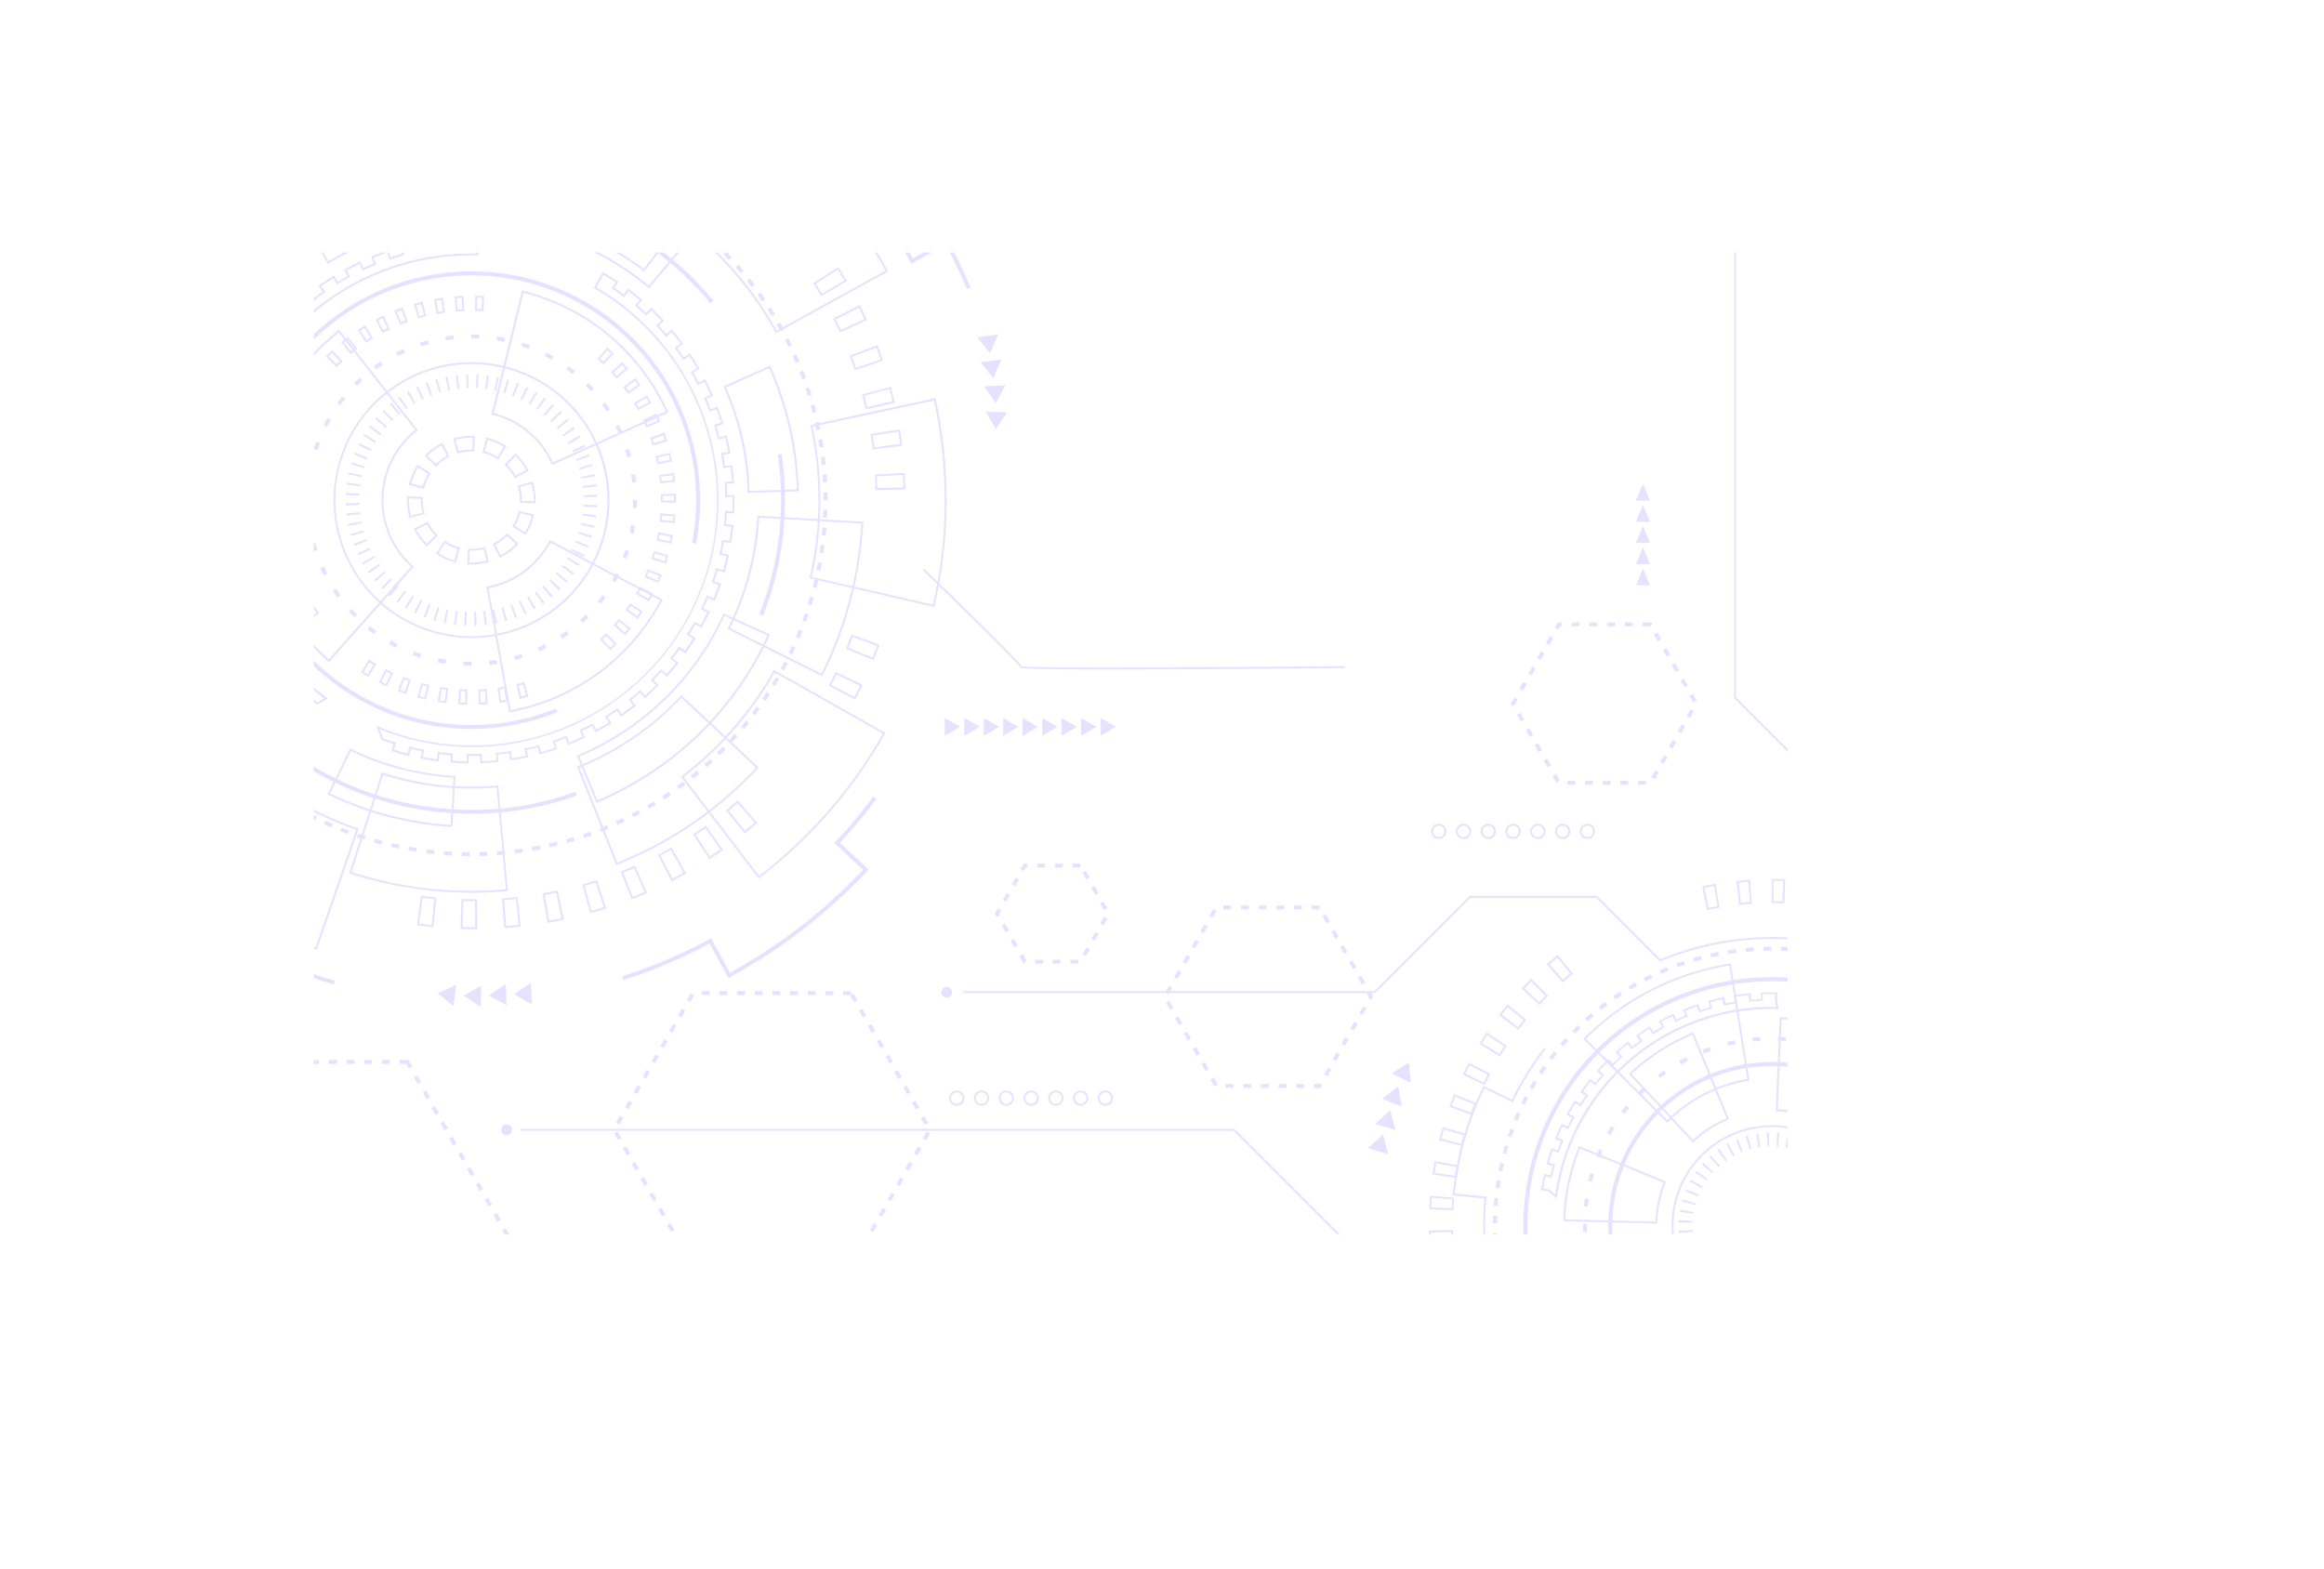 <svg xmlns="http://www.w3.org/2000/svg" xmlns:xlink="http://www.w3.org/1999/xlink" viewBox="0 0 1182.41 798.19"><defs><style>.cls-1{fill:none;}.cls-2{isolation:isolate;}.cls-3{mix-blend-mode:luminosity;}.cls-4{clip-path:url(#clip-path);}.cls-5{opacity:0.6;}.cls-6{fill:#d4ceff;}</style><clipPath id="clip-path" transform="translate(159.52 128.34)"><rect class="cls-1" width="750" height="500"/></clipPath></defs><title>BG</title><g class="cls-2"><g id="OBJECTS" class="cls-3"><g class="cls-4"><g class="cls-5"><polygon class="cls-6" points="480.68 365.33 480.68 374.42 488.5 369.87 480.68 365.33"/><polygon class="cls-6" points="490.58 365.33 490.58 374.42 498.4 369.87 490.58 365.33"/><polygon class="cls-6" points="500.49 365.33 500.49 374.42 508.31 369.87 500.49 365.33"/><polygon class="cls-6" points="510.4 365.33 510.4 374.42 518.22 369.87 510.4 365.33"/><polygon class="cls-6" points="520.3 365.33 520.3 374.42 528.13 369.87 520.3 365.33"/><polygon class="cls-6" points="530.21 365.33 530.21 374.42 538.03 369.87 530.21 365.33"/><polygon class="cls-6" points="540.12 365.33 540.12 374.42 547.94 369.87 540.12 365.33"/><polygon class="cls-6" points="550.03 365.33 550.03 374.42 557.85 369.87 550.03 365.33"/><polygon class="cls-6" points="559.93 365.33 559.93 374.42 567.76 369.87 559.93 365.33"/><path class="cls-6" d="M80.31,196.34A70.2,70.2,0,1,1,130,175.81,70,70,0,0,1,80.31,196.34Zm0-139.4a69.21,69.21,0,1,0,48.95,20.25A69,69,0,0,0,80.31,56.94Z" transform="translate(159.52 128.34)"/><path class="cls-6" d="M99.54,234.18l-11.63-64,.49-.09a44.38,44.38,0,0,0,23.53-12.37,44.92,44.92,0,0,0,8-10.85l.23-.44,57.53,30.26-.24.44A109.86,109.86,0,0,1,100,234.09ZM89.07,171l11.27,62a108.91,108.91,0,0,0,76-55.86l-55.76-29.34a45.89,45.89,0,0,1-7.94,10.66A45.41,45.41,0,0,1,89.07,171ZM7.89,208.58l-.37-.33c-1.64-1.45-3.26-3-4.81-4.53a109.71,109.71,0,0,1,0-155.16,109.91,109.91,0,0,1,9.9-8.78l.4-.31L53.14,90.61l-.4.31a44.73,44.73,0,0,0-4.06,66.85c.64.63,1.3,1.26,2,1.85L51,160Zm5-167.7a108.8,108.8,0,0,0-41.27,85.27A108,108,0,0,0,3.42,203c1.42,1.41,2.89,2.81,4.39,4.15L49.61,160c-.56-.5-1.1-1-1.63-1.55a45.73,45.73,0,0,1,0-64.67,50.18,50.18,0,0,1,3.76-3.37Zm108.47,67.38-.2-.45A44.92,44.92,0,0,0,91,82.71l-.48-.12,15.51-63.12.49.12A110,110,0,0,1,180.38,81.1l.21.46ZM91.77,81.86a45.89,45.89,0,0,1,30.05,25.08l57.44-25.88A108.9,108.9,0,0,0,106.8,20.68Z" transform="translate(159.52 128.34)"/><path class="cls-6" d="M81.89,190.12l-.18-7,1,0,.28,7Zm-4.23,0L76.6,190l.4-7,.94.05Zm9.5-.31-.75-7,.94-.11.86,7Zm-14.77-.12-1-.14,1-6.93.93.12Zm20-.66-1.31-6.88.92-.18,1.42,6.85Zm-25.21-.21-1-.23,1.55-6.82.91.2Zm30.36-1L95.66,181l.91-.26,2,6.71Zm-35.49-.29-1-.31,2.1-6.68.9.28Zm40.52-1.34-2.43-6.56.88-.34,2.54,6.53Zm-45.52-.37-1-.4,2.65-6.48.87.35Zm50.41-1.67-3-6.34.86-.41,3.07,6.29Zm-55.25-.46-1-.47L54.44,177l.84.41Zm59.94-2-3.48-6.07.81-.48,3.59,6Zm-64.59-.53-.9-.55,3.68-6,.8.49Zm69.06-2.3-4-5.76.77-.54,4.08,5.69Zm-73.48-.59-.86-.63L46.45,172l.76.55Zm77.71-2.6-4.44-5.4.73-.61,4.53,5.34ZM39,175l-.8-.69L42.78,169l.72.62Zm85.83-2.87-4.87-5c.23-.21.45-.44.67-.66l5.07,4.84-.13.13Zm-89.72-.71,0,0-.72-.72,5-4.88c.21.22.42.44.64.65Zm93.46-3.22-5.27-4.6.61-.72,5.35,4.52Zm-97-.67-.68-.81,5.41-4.45.6.73Zm100.35-3.45-5.63-4.16.55-.75,5.7,4.05C132.27,163.51,132.06,163.79,131.85,164.08Zm-103.61-.72-.61-.87,5.76-4,.54.77Zm106.57-3.66-6-3.67.49-.8,6,3.57Zm-109.47-.77L24.8,158l6.07-3.49.48.81Zm112-3.84-6.24-3.17.42-.84,6.29,3.07C137.71,154.46,137.55,154.78,137.39,155.09Zm-114.58-.81-.45-.95,6.33-3c.14.28.27.57.41.85Zm116.78-4-6.49-2.63c.12-.29.24-.58.35-.88L140,149.3Zm-118.9-.84c-.13-.33-.26-.66-.38-1L26.87,146c.11.29.22.58.34.88Zm120.68-4.13-6.68-2.09c.1-.3.19-.6.28-.9l6.71,2C141.58,144.64,141.48,145,141.37,145.31ZM19,144.43c-.1-.34-.2-.68-.29-1l6.74-1.88c.08.3.17.6.26.9Zm123.77-4.22-6.83-1.54c.07-.31.14-.61.2-.92l6.85,1.42C142.89,139.52,142.82,139.86,142.74,140.21ZM17.68,139.3c-.08-.34-.15-.69-.21-1l6.87-1.33c.06.31.12.62.19.93Zm126-4.3-6.93-1c0-.31.09-.63.12-.94l6.95.86C143.78,134.3,143.73,134.65,143.68,135Zm-126.87-.92c0-.35-.09-.7-.13-1.05l7-.75c0,.32.07.63.11.94Zm127.39-4.34-7-.39c0-.31,0-.63,0-.94l7,.28C144.23,129,144.22,129.39,144.2,129.74Zm-127.83-.93c0-.35,0-.7,0-1l7-.17,0,.94Zm120.91-4.17c0-.31,0-.63,0-.94l7-.3c0,.35,0,.7,0,1.06Zm-113.92-.82-7-.29c0-.35,0-.7.05-1.06l7,.4C23.39,123.19,23.38,123.5,23.36,123.82ZM137,119.94c0-.31-.07-.62-.11-.94l7-.87.12,1.05Zm-113.21-.82-6.95-.86c0-.35.09-.7.14-1.05l6.93,1Zm112.51-3.84c-.06-.31-.12-.61-.19-.92l6.85-1.44c.08.34.14.69.21,1Zm-111.74-.81-6.86-1.42c.07-.35.15-.69.23-1l6.82,1.54C24.65,113.86,24.58,114.17,24.52,114.47Zm110.65-3.77c-.08-.31-.17-.61-.26-.91l6.71-2c.1.34.2.68.29,1Zm-109.51-.79-6.71-2c.1-.34.21-.67.31-1l6.68,2.1C25.84,109.31,25.75,109.61,25.66,109.91Zm108.06-3.69-.34-.88,6.52-2.55.38,1Zm-106.53-.76-6.53-2.54.39-1,6.48,2.64C27.41,104.87,27.3,105.16,27.19,105.46Zm104.7-3.58c-.13-.29-.27-.57-.41-.85l6.29-3.09.46,1Zm-102.82-.73-6.29-3.07c.16-.32.31-.64.47-1l6.24,3.18ZM129.71,97.7l-.48-.81,6-3.6.54.92ZM31.31,97l-6-3.58.55-.91,5.95,3.69Zm95.88-3.29-.54-.77,5.68-4.08.62.87Zm-93.31-.65L28.18,89l.62-.85,5.63,4.17ZM124.35,90l-.61-.72,5.33-4.54.68.81Zm-87.58-.6-5.34-4.52.69-.81,5.27,4.62C37.18,88.88,37,89.12,36.77,89.36Zm84.43-2.91c-.2-.2-.39-.4-.6-.6l-.07-.08,5-5,.07.08c.23.22.45.44.67.67ZM40,85.85l-5-4.91.05,0c.23-.24.46-.47.7-.7l4.87,5Zm77.77-2.65-.71-.61,4.52-5.34.8.68Zm-74.35-.51-4.54-5.33.81-.68,4.45,5.4Zm70.68-2.44-.76-.55,4.07-5.7.85.62Zm-67-.46L43.06,74.1l.87-.61,4,5.75C47.65,79.42,47.39,79.6,47.14,79.79Zm63.08-2.17-.81-.49,3.58-6,.9.55ZM51.08,77.2l-3.6-6,.92-.53,3.49,6.06Zm55-1.89-.84-.41,3.06-6.3,1,.47ZM55.22,75l-3.08-6.28,1-.46,3,6.33Zm46.62-1.59L101,73l2.52-6.52q.49.18,1,.39Zm-42.31-.3L57,66.54l1-.38,2.45,6.56Zm37.88-1.29-.9-.28,2-6.71,1,.31ZM64,71.53l-2-6.71,1-.3,1.87,6.75Zm28.88-1-.92-.2,1.43-6.86,1,.23Zm-24.31-.18-1.43-6.85,1-.21,1.33,6.88C69.17,70.24,68.86,70.31,68.55,70.37Zm19.68-.67-.93-.12.85-6.95,1,.14Zm-15-.1-.87-6.95,1-.12.75,7Zm10.34-.36-.94,0,.28-7,1.06,0Zm-5.65,0-.29-7,1.06,0,.17,7Z" transform="translate(159.52 128.34)"/><path class="cls-6" d="M80.31,158.88h0c-.54,0-1.09,0-1.62,0l-.5,0,.39-8,.5,0a24.52,24.52,0,0,0,7.68-.82l.48-.13,2.08,7.73-.49.13A33,33,0,0,1,80.31,158.88Zm-1.08-1a31.78,31.78,0,0,0,8.86-1l-1.56-5.8a25.39,25.39,0,0,1-7,.75Zm-6.8.06L72,157.8a32.45,32.45,0,0,1-9.35-4.11l-.42-.27,4.33-6.73.42.27a24.58,24.58,0,0,0,7,3.11l.49.12Zm-8.87-4.82a31.66,31.66,0,0,0,8.16,3.6l1.53-5.81a25,25,0,0,1-6.44-2.83Zm31.2,2.42-3.64-7.12.44-.23a24.59,24.59,0,0,0,6.24-4.54l.37-.38.35-.36,5.78,5.53-.35.36-.49.5a32.86,32.86,0,0,1-8.25,6Zm-2.3-6.69,2.73,5.34a31.52,31.52,0,0,0,7.56-5.59,1.59,1.59,0,0,1,.13-.13l-4.34-4.15,0,0A26,26,0,0,1,92.46,148.84Zm-34.82.93-.48-.47a32.89,32.89,0,0,1-5.94-8.1l-.23-.44,7.11-3.68.23.44a24.59,24.59,0,0,0,4.48,6.12l.45.44Zm-5.29-8.59a31.89,31.89,0,0,0,5.28,7.18l4.22-4.28a25.66,25.66,0,0,1-4.18-5.66Zm55.52,2.65-6.8-4.22.27-.43a24.57,24.57,0,0,0,3-7.1l.12-.48,7.77,1.91-.12.48a32.48,32.48,0,0,1-4,9.42Zm-5.42-4.55,5.09,3.17a31.4,31.4,0,0,0,3.46-8.21l-5.83-1.44A25.15,25.15,0,0,1,102.45,139.28Zm-53.58-4-.13-.48a32.7,32.7,0,0,1-1.17-8.7q0-.72,0-1.44l0-.5,8,.35,0,.5c0,.36,0,.73,0,1.09a24.73,24.73,0,0,0,.88,6.58l.14.49Zm-.29-10.08c0,.3,0,.6,0,.9a32.19,32.19,0,0,0,1,8l5.79-1.59a25.65,25.65,0,0,1-.79-6.36v-.63Zm64.43,2.5-8-.27V127c0-.28,0-.55,0-.83a25,25,0,0,0-1-6.83l-.14-.48,7.69-2.2.14.48a32.77,32.77,0,0,1,1.27,9c0,.37,0,.73,0,1.1Zm-7-1.24,6,.2c0-.18,0-.37,0-.56a31.7,31.7,0,0,0-1.1-8.28l-5.77,1.65a26,26,0,0,1,.87,6.63C106.05,126.26,106,126.38,106,126.5Zm-49.81-6.07-7.75-2,.12-.48a32.77,32.77,0,0,1,4.07-9.38l.27-.42,6.74,4.3-.26.42A24.59,24.59,0,0,0,56.35,120Zm-6.53-2.71,5.81,1.5a25.17,25.17,0,0,1,2.8-6.45l-5.06-3.23A31.46,31.46,0,0,0,49.7,117.72ZM102.4,115l-.24-.44a24.93,24.93,0,0,0-4.36-5.88l-.64-.63,5.57-5.75.72.72a32.47,32.47,0,0,1,5.77,7.79l.24.44Zm-3.84-7a25.62,25.62,0,0,1,4.24,5.62l5.3-2.81a31.58,31.58,0,0,0-5.35-7.11h0Zm-36.28,1.19-5.73-5.58.61-.62a33.07,33.07,0,0,1,7.93-5.85l.45-.23L69.26,104l-.45.23a24.62,24.62,0,0,0-6,4.42ZM58,103.59l4.3,4.19a25.63,25.63,0,0,1,5.64-4.2l-2.79-5.31A31.45,31.45,0,0,0,58,103.59Zm35.91,1.86-.42-.27a24.89,24.89,0,0,0-7.09-3l-.48-.12,2-7.76.48.13a32.34,32.34,0,0,1,9.4,4l.42.27Zm-6.78-4.14a25.7,25.7,0,0,1,6.47,2.76L96.76,99a31.64,31.64,0,0,0-8.2-3.5Zm-14,1.15L71,94.76l.48-.14a32.9,32.9,0,0,1,10.13-1.19l.5,0-.3,8-.5,0a24.85,24.85,0,0,0-7.67.91Zm-.93-7,1.62,5.78a25.84,25.84,0,0,1,7-.82l.22-6A32.08,32.08,0,0,0,72.19,95.45Z" transform="translate(159.52 128.34)"/><path class="cls-6" d="M79.38,307.29c-1.34,0-2.68,0-4-.07l.06-2c1.33,0,2.65.06,4,.07Zm5-.05,0-2c1.32,0,2.65-.07,4-.13l.09,2C87.08,307.17,85.74,307.21,84.4,307.24ZM70.33,307c-1.34-.08-2.67-.16-4-.27l.15-2c1.33.1,2.65.19,4,.26Zm23.11-.2-.14-2q2-.13,4-.33l.19,2C96.12,306.61,94.78,306.72,93.44,306.82Zm-32.13-.52c-1.33-.14-2.66-.3-4-.47l.25-2c1.32.17,2.64.32,4,.46Zm41.14-.36-.24-2c1.31-.17,2.63-.34,3.94-.53l.29,2C105.11,305.6,103.78,305.78,102.45,305.94Zm-50.11-.81q-2-.3-4-.66l.35-2c1.31.24,2.61.45,3.92.66Zm59.06-.51-.34-2c1.31-.23,2.61-.47,3.92-.73l.38,2C114,304.14,112.72,304.39,111.4,304.62Zm-68-1.1c-1.31-.27-2.62-.56-3.92-.86l.45-2c1.29.3,2.58.58,3.88.85Zm76.84-.67-.44-2c1.3-.29,2.59-.6,3.87-.92l.49,1.94C122.9,302.25,121.59,302.55,120.28,302.85Zm-85.64-1.38c-1.3-.34-2.59-.69-3.88-1.05l.54-1.93c1.28.36,2.56.71,3.84,1Zm94.42-.83-.53-1.93c1.27-.35,2.55-.72,3.82-1.11l.58,1.92C131.64,299.91,130.35,300.28,129.06,300.64ZM25.94,299c-1.27-.4-2.55-.82-3.82-1.24l.64-1.9q1.89.65,3.78,1.23Zm111.78-1-.63-1.89c1.26-.42,2.51-.86,3.76-1.31l.68,1.89C140.26,297.13,139,297.57,137.72,298ZM17.39,296.06c-1.26-.46-2.51-.94-3.76-1.44l.74-1.86c1.23.49,2.47,1,3.71,1.42Zm128.85-1.14-.73-1.87c1.24-.48,2.47-1,3.69-1.49l.77,1.85C148.73,293.93,147.49,294.43,146.24,294.92ZM9,292.71c-1.23-.52-2.46-1.06-3.68-1.62l.83-1.82c1.21.55,2.42,1.08,3.64,1.61Zm145.6-1.3-.82-1.82c1.21-.55,2.42-1.1,3.61-1.67l.87,1.8C157,290.3,155.81,290.86,154.59,291.41ZM.77,289c-1.2-.59-2.4-1.19-3.59-1.8l.92-1.78c1.18.61,2.36,1.2,3.55,1.78Zm162-1.46-.91-1.78c1.18-.6,2.35-1.22,3.52-1.85l.95,1.76C165.14,286.26,164,286.88,162.76,287.49Zm-170-2.71c-1.17-.64-2.34-1.3-3.5-2l1-1.73c1.14.67,2.3,1.32,3.45,2Zm178-1.61-1-1.74c1.15-.66,2.29-1.33,3.43-2l1,1.7C173,281.81,171.88,282.5,170.72,283.17ZM-15,280.22l-3.39-2.16,1.09-1.67c1.11.72,2.23,1.43,3.35,2.13Zm193.49-1.78-1.08-1.68c1.11-.72,2.22-1.45,3.32-2.2l1.12,1.66Q180.15,277.35,178.45,278.44Zm-201-3.17c-1.1-.76-2.19-1.54-3.28-2.32l1.18-1.62c1.07.78,2.15,1.54,3.23,2.29Zm208.53-1.94-1.17-1.62c1.08-.77,2.15-1.56,3.21-2.36l1.21,1.59C188.11,271.75,187,272.55,185.94,273.33ZM-29.89,270c-1.06-.82-2.11-1.64-3.15-2.48l1.25-1.56c1,.83,2.07,1.65,3.12,2.45Zm223.06-2.09-1.25-1.57q1.56-1.25,3.09-2.52l1.28,1.54Q194.75,266.6,193.17,267.86Zm-230.08-3.59q-1.53-1.31-3-2.64l1.33-1.49q1.48,1.32,3,2.61Zm237-2.25-1.32-1.5c1-.87,2-1.76,3-2.66l1.36,1.47C202.11,260.24,201.11,261.14,200.11,262Zm-243.76-3.78c-1-.92-1.94-1.84-2.9-2.78l1.4-1.43c.95.93,1.9,1.85,2.87,2.75Zm250.39-2.37-1.39-1.44,1.63-1.61,1.18-1.19,1.43,1.4-1.19,1.2C207.85,254.78,207.3,255.33,206.74,255.87Zm-256.83-4c-.93-1-1.85-1.94-2.76-2.93l1.47-1.35c.9,1,1.81,1.93,2.73,2.89Zm263.15-2.49L211.6,248c.9-1,1.79-2,2.67-2.95l1.5,1.33C214.88,247.42,214,248.41,213.06,249.4Zm-269.28-4.18c-.88-1-1.76-2-2.62-3.07l1.54-1.28c.85,1,1.71,2,2.59,3Zm275.28-2.6-1.53-1.29c.85-1,1.69-2,2.51-3.06l1.56,1.25C220.77,240.56,219.92,241.6,219.06,242.62ZM-62,238.24c-.84-1.05-1.66-2.12-2.46-3.19l1.59-1.2c.8,1.06,1.61,2.11,2.44,3.15Zm286.7-2.67-1.59-1.21c.8-1.05,1.59-2.12,2.37-3.18l1.62,1.17C226.3,233.43,225.5,234.5,224.69,235.57ZM-67.45,231c-.78-1.09-1.55-2.2-2.3-3.31l1.66-1.12c.74,1.1,1.5,2.19,2.27,3.27ZM230,228.25l-1.66-1.13c.75-1.09,1.49-2.19,2.21-3.3l1.67,1.09C231.47,226,230.73,227.14,230,228.25Zm-302.5-4.77q-1.08-1.71-2.13-3.42l1.71-1c.69,1.13,1.39,2.26,2.11,3.38Zm307.4-2.81-1.7-1c.69-1.13,1.37-2.26,2-3.4l1.73,1C236.27,218.38,235.58,219.53,234.88,220.67ZM-77.2,215.72c-.66-1.17-1.31-2.34-2-3.52l1.76-.95c.63,1.16,1.27,2.32,1.93,3.48Zm316.61-2.87-1.76-1c.64-1.16,1.26-2.33,1.87-3.51l1.77.92C240.68,210.49,240.05,211.67,239.41,212.85Zm-320.89-5.12c-.61-1.19-1.2-2.4-1.77-3.61l1.8-.86c.57,1.2,1.16,2.39,1.76,3.57Zm325-2.92-1.81-.87c.58-1.19,1.14-2.39,1.69-3.6l1.82.83C244.69,202.39,244.12,203.6,243.54,204.81Zm-328.9-5.26c-.54-1.23-1.07-2.46-1.58-3.7l1.84-.77c.51,1.22,1,2.44,1.57,3.66Zm332.61-3-1.84-.78c.51-1.22,1-2.44,1.5-3.67l1.86.73C248.28,194.1,247.77,195.34,247.25,196.57Zm-336.06-5.39c-.48-1.26-1-2.52-1.4-3.78l1.88-.67c.45,1.25.91,2.49,1.38,3.73Zm339.36-3-1.88-.69q.69-1.86,1.32-3.75l1.89.64C251.46,185.63,251,186.9,250.55,188.16Zm-342.39-5.52c-.42-1.27-.83-2.55-1.21-3.83l1.91-.58c.38,1.26.78,2.53,1.2,3.79Zm345.27-3.06-1.91-.59c.39-1.26.76-2.53,1.12-3.81l1.93.55C254.2,177,253.82,178.3,253.43,179.58ZM-94.44,174c-.36-1.29-.7-2.59-1-3.89l1.94-.49c.32,1.29.66,2.57,1,3.86Zm350.31-3.09-1.94-.49c.33-1.29.64-2.58.94-3.87l1.95.45C256.52,168.28,256.2,169.58,255.87,170.88Zm-352.48-5.7c-.29-1.31-.56-2.62-.82-3.94l2-.38c.25,1.3.52,2.6.81,3.89Zm354.49-3.12-2-.4c.26-1.3.5-2.6.74-3.9l2,.35C258.39,159.43,258.14,160.74,257.88,162.06Zm-356.21-5.77c-.22-1.32-.43-2.64-.62-4l2-.29c.19,1.31.39,2.62.61,3.93Zm357.77-3.14-2-.3c.2-1.31.38-2.62.55-3.94l2,.26C259.82,150.5,259.64,151.82,259.44,153.15Zm-359-5.82c-.16-1.33-.3-2.66-.43-4l2-.19q.2,2,.42,4Zm360.16-3.16-2-.19c.13-1.32.25-2.64.35-4l2,.16C260.81,141.5,260.69,142.84,260.56,144.17Zm-361-5.85c-.07-1-.13-2.08-.19-3.12l2-.1q.08,1.54.18,3.09Zm361.66-3.17-2-.1c.07-1.32.12-2.65.16-4l2,0Q261.34,133.14,261.23,135.15Zm.22-9h-2c0-1.33,0-2.65,0-4l2,0C261.44,123.43,261.45,124.77,261.45,126.11Zm-2.22-9c-.07-1.32-.15-2.65-.24-4l2-.14c.1,1.33.18,2.67.25,4Zm-.67-8.92c-.13-1.32-.28-2.64-.44-4l2-.24c.16,1.33.31,2.66.44,4Zm-1.11-8.89c-.2-1.31-.41-2.62-.64-3.92l2-.35c.22,1.33.44,2.65.64,4Zm-1.55-8.81c-.26-1.3-.54-2.6-.83-3.89l1.95-.44q.44,2,.84,3.93Zm-2-8.73c-.33-1.29-.67-2.57-1-3.85l1.93-.53c.36,1.29.71,2.59,1,3.88Zm-2.43-8.62c-.39-1.27-.79-2.53-1.21-3.79l1.9-.63c.42,1.27.83,2.55,1.23,3.83Zm-2.85-8.49c-.45-1.25-.92-2.49-1.4-3.73l1.86-.72c.49,1.25,1,2.51,1.42,3.76Zm-3.27-8.34c-.52-1.22-1.05-2.43-1.59-3.65l1.82-.82c.55,1.23,1.09,2.46,1.61,3.7Zm-3.7-8.16c-.57-1.19-1.16-2.38-1.77-3.56l1.78-.91c.61,1.19,1.21,2.39,1.79,3.6Zm-4.1-8q-.94-1.76-1.95-3.48l1.74-1c.67,1.17,1.33,2.34,2,3.52Zm-4.49-7.76c-.7-1.13-1.4-2.25-2.13-3.37L232.62,28c.73,1.13,1.45,2.26,2.15,3.41ZM228.19,25c-.75-1.1-1.52-2.18-2.3-3.26l1.63-1.17c.78,1.09,1.56,2.19,2.31,3.3Zm-5.26-7.27c-.8-1.05-1.62-2.1-2.45-3.14L222,13.31c.84,1,1.67,2.11,2.48,3.18Zm-5.61-7c-.86-1-1.73-2-2.61-3l1.5-1.32c.89,1,1.77,2,2.63,3.05ZM211.37,4c-.9-1-1.82-1.93-2.75-2.88l1.43-1.4c.94,1,1.87,1.94,2.78,2.91ZM205.1-2.38c-.95-.93-1.91-1.84-2.88-2.74l1.37-1.46c1,.9,1.94,1.83,2.91,2.76Zm-6.56-6.08c-1-.87-2-1.74-3-2.59l1.29-1.53c1,.86,2,1.73,3.05,2.62Zm-6.85-5.73c-1-.83-2.09-1.64-3.14-2.44l1.21-1.59c1.07.81,2.12,1.63,3.17,2.46Zm-7.13-5.39c-1.07-.77-2.16-1.53-3.25-2.27l1.13-1.65c1.1.75,2.2,1.52,3.29,2.3Zm-7.38-5c-1.12-.71-2.24-1.42-3.36-2.11l1-1.7c1.14.69,2.27,1.41,3.4,2.13Zm-7.63-4.64c-1.15-.66-2.31-1.31-3.46-1.94l.95-1.76c1.18.64,2.34,1.29,3.51,2Zm-7.86-4.26c-1.18-.6-2.36-1.19-3.55-1.77l.87-1.8c1.2.58,2.4,1.18,3.59,1.79Zm-8.06-3.86c-1.21-.54-2.42-1.07-3.64-1.59l.78-1.84c1.23.52,2.46,1.06,3.68,1.6Zm-8.24-3.45c-1.24-.48-2.48-.95-3.72-1.4l.68-1.88c1.26.46,2.51.93,3.76,1.42Zm-8.41-3c-1.26-.42-2.52-.83-3.79-1.22l.59-1.91c1.28.4,2.56.81,3.83,1.23Zm-8.56-2.61q-1.9-.54-3.84-1l.5-1.94c1.29.33,2.59.67,3.88,1Zm-8.67-2.18c-1.29-.29-2.59-.57-3.89-.83l.4-2,3.93.84ZM111-50.37c-1.31-.23-2.62-.44-3.93-.64l.3-2c1.32.19,2.65.41,4,.64Zm-8.85-1.31c-1.32-.16-2.64-.3-4-.43l.2-2c1.34.13,2.67.28,4,.44Zm-8.91-.86c-1.32-.09-2.64-.17-4-.24l.1-2c1.34.07,2.68.15,4,.25ZM84.28-53c-1.32,0-2.65,0-4,0v-2c1.34,0,2.68,0,4,0Z" transform="translate(159.52 128.34)"/><path class="cls-6" d="M80.31,210.45h0c-1.35,0-2.72,0-4.07-.1l.09-2c1.32.07,2.66.1,4,.1Zm9.15-.5-.22-2c1.32-.15,2.65-.32,4-.53l.31,2C92.17,209.63,90.81,209.81,89.46,210Zm-22.34-.53c-1.33-.21-2.68-.46-4-.73l.4-2c1.29.27,2.61.51,3.91.71Zm35.34-1.92-.52-1.93c1.27-.34,2.55-.73,3.81-1.13l.62,1.9C105.08,206.76,103.76,207.15,102.46,207.5Zm-48.2-1.16c-1.29-.41-2.58-.87-3.85-1.35l.71-1.87c1.23.47,2.5.91,3.75,1.32Zm60.66-3.3-.82-1.82c1.2-.55,2.41-1.12,3.58-1.72l.91,1.78C117.39,201.89,116.15,202.49,114.92,203ZM42,201.29c-1.21-.62-2.41-1.27-3.59-1.94l1-1.74c1.15.66,2.33,1.3,3.5,1.89Zm84.48-4.61-1.1-1.68c1.1-.72,2.2-1.48,3.27-2.26l1.18,1.62C128.77,195.15,127.65,195.93,126.52,196.68Zm-95.76-2.31c-1.09-.8-2.18-1.63-3.23-2.48l1.25-1.55c1,.82,2.09,1.64,3.16,2.41ZM137,188.57l-1.34-1.48c1-.88,1.93-1.81,2.87-2.75l1.49,1.34-.08.08C139,186.72,138,187.66,137,188.57Zm-116.26-2.8c-1-1-1.91-2-2.81-2.94l1.48-1.35c.88,1,1.8,1.93,2.73,2.86Zm125.39-6.9-1.56-1.25c.83-1,1.64-2.1,2.41-3.16l1.62,1.17C147.78,176.72,147,177.81,146.1,178.87Zm-134-3.15c-.8-1.09-1.58-2.22-2.32-3.35l1.67-1.09c.72,1.1,1.48,2.2,2.26,3.27Zm141.43-7.78-1.73-1c.65-1.15,1.29-2.33,1.89-3.5l1.78.9C154.87,165.56,154.22,166.76,153.54,167.94ZM5.18,164.45c-.61-1.2-1.21-2.44-1.76-3.67L5.24,160c.54,1.21,1.12,2.42,1.72,3.59Zm154-8.48-1.87-.71c.46-1.23.91-2.49,1.31-3.75l1.91.62C160.11,153.41,159.66,154.71,159.18,156ZM.12,152.23c-.42-1.29-.81-2.6-1.16-3.91l1.93-.52c.34,1.28.73,2.56,1.13,3.81Zm162.74-9-2-.41c.27-1.29.51-2.61.71-3.91l2,.31C163.38,140.59,163.14,141.94,162.86,143.27ZM-3,139.36c-.21-1.33-.39-2.69-.54-4l2-.21c.14,1.31.32,2.64.52,3.94Zm167.48-9.22-2-.09c.06-1.3.09-2.61.09-3.91l2-.07v.07C164.61,127.47,164.58,128.81,164.52,130.14ZM-4,126.17v0c0-1.34,0-2.7.1-4l2,.1c-.07,1.3-.1,2.63-.1,3.94Zm166.12-9c-.14-1.31-.32-2.64-.53-4l2-.31c.21,1.34.39,2.7.54,4ZM-1,113.3-3,113c.21-1.33.45-2.68.73-4l2,.4C-.55,110.67-.79,112-1,113.3Zm160.71-8.85c-.34-1.27-.72-2.55-1.13-3.81l1.9-.62c.42,1.29.81,2.6,1.16,3.9ZM2,100.73l-1.9-.61c.42-1.29.87-2.58,1.35-3.85L3.32,97C2.85,98.21,2.41,99.48,2,100.73Zm153.35-8.44c-.54-1.2-1.12-2.41-1.72-3.58l1.78-.91c.61,1.2,1.21,2.43,1.76,3.67ZM6.93,88.8l-1.78-.91c.62-1.2,1.27-2.41,1.94-3.58l1.74,1C8.17,86.44,7.54,87.62,6.93,88.8ZM149.13,81c-.73-1.11-1.49-2.21-2.27-3.27l1.62-1.18c.8,1.09,1.58,2.22,2.32,3.35ZM13.68,77.8l-1.61-1.18c.79-1.09,1.62-2.18,2.47-3.24l1.56,1.26C15.27,75.67,14.46,76.73,13.68,77.8Zm127.52-7c-.87-1-1.78-1.91-2.7-2.82l1.37-1.47,0,0c.94.94,1.87,1.92,2.76,2.9ZM22.11,68l-1.45-1.39,0,0c.95-.94,1.93-1.88,2.92-2.78L25,65.23C24,66.11,23,67,22.11,68Zm109.68-6c-1-.82-2.09-1.64-3.15-2.41l1.17-1.62c1.09.79,2.18,1.63,3.24,2.48Zm-99.9-2.35L30.71,58c1.09-.8,2.22-1.58,3.35-2.32l1.1,1.67C34.05,58,33,58.8,31.89,59.57Zm89.24-4.92c-1.15-.65-2.33-1.29-3.5-1.89l.91-1.78c1.2.61,2.4,1.26,3.58,1.94ZM42.89,52.81,42,51c1.21-.62,2.44-1.21,3.67-1.76l.82,1.82C45.27,51.63,44.07,52.21,42.89,52.81Zm66.56-3.66c-1.24-.47-2.5-.91-3.76-1.31l.62-1.91c1.28.42,2.58.87,3.84,1.35ZM54.82,47.87,54.2,46c1.29-.41,2.6-.8,3.91-1.16l.52,1.93C57.35,47.08,56.07,47.46,54.82,47.87Zm42.23-2.32c-1.29-.27-2.61-.51-3.92-.71l.31-2c1.34.21,2.69.46,4,.73Zm-29.67-.7-.31-2c1.33-.21,2.69-.39,4-.54l.22,2C70,44.47,68.68,44.65,67.38,44.85Zm16.85-.92c-1.3-.06-2.62-.09-3.92-.09l-.06-2h.06c1.33,0,2.69,0,4,.1Z" transform="translate(159.52 128.34)"/><path class="cls-6" d="M70.68,292.46l-.5,0A165.79,165.79,0,0,1,7.61,276.08l-.45-.21,11.35-23.4.45.22a139.77,139.77,0,0,0,52.79,13.79l.5,0ZM8.5,275.4a164.6,164.6,0,0,0,61.24,16l1.45-24A140.81,140.81,0,0,1,19,253.81Zm135.43,4.75-10-24,.46-.2a141.09,141.09,0,0,0,74-71.7l.21-.45,23.68,10.74-.21.45a167.25,167.25,0,0,1-87.65,85Zm-8.68-23.47,9.22,22.16A166.16,166.16,0,0,0,230.93,195l-21.85-9.91a142.2,142.2,0,0,1-73.83,71.56Zm-185.87-27.5-.31-.39a165,165,0,0,1-29.21-57.72l-.13-.48,25-7,.13.48a139.14,139.14,0,0,0,24.63,48.66l.31.4ZM-79,171.29a163.87,163.87,0,0,0,28.59,56.48L-31.56,213a140,140,0,0,1-24.36-48.14Zm299.89-48.83,0-.5a139.88,139.88,0,0,0-12.13-53.2l-.21-.46,23.74-10.6.21.45a165.9,165.9,0,0,1,14.38,63l0,.5Zm-11-53.65a140.91,140.91,0,0,1,12,52.62l24-.71A165,165,0,0,0,231.73,59ZM170.7,18.45l-.39-.32A139.05,139.05,0,0,0,122.45-8L122-8.16,129.74-33l.48.15A165.34,165.34,0,0,1,187-1.83l.38.33ZM123.22-8.82A140.14,140.14,0,0,1,170.57,17L186-1.38A164.25,164.25,0,0,0,130.4-31.72ZM7.35,5.92-6.08-16.34l.43-.26A165.19,165.19,0,0,1,55.19-38.55l.49-.08,3.9,25.71-.49.07A139.38,139.38,0,0,0,7.78,5.67ZM-4.71-16,7.69,4.55A140.5,140.5,0,0,1,58.44-13.76l-3.6-23.73A164.2,164.2,0,0,0-4.71-16Z" transform="translate(159.52 128.34)"/><path class="cls-6" d="M80.31,325.92a200.22,200.22,0,0,1-61.72-9.73l-.47-.16,16.64-51.37.48.15a145.82,145.82,0,0,0,45.07,7.11c4.41,0,8.87-.2,13.26-.6l.49-.05,4.88,53.78-.49.05C92.44,325.64,86.34,325.92,80.31,325.92ZM19.38,315.39a199,199,0,0,0,60.93,9.53c5.83,0,11.73-.26,17.55-.77l-4.7-51.79c-4.26.37-8.58.56-12.85.56a147.2,147.2,0,0,1-44.91-7ZM154,311.87l-20-50.15.46-.18a144.64,144.64,0,0,0,48.93-32.32c1.16-1.16,2.31-2.34,3.41-3.52l.34-.37,39.43,36.91-.34.36c-1.53,1.63-3.09,3.25-4.66,4.81a198.45,198.45,0,0,1-67.09,44.28Zm-18.72-49.59,19.28,48.29a197.39,197.39,0,0,0,66.29-43.87c1.44-1.44,2.88-2.92,4.28-4.42l-38-35.53c-1,1.06-2,2.13-3.09,3.18A145.88,145.88,0,0,1,135.29,262.28Zm123.62-46.52-48.33-24.1.23-.45a145,145,0,0,0,15-56.68l0-.5,53.91,3.09,0,.5a198.59,198.59,0,0,1-20.62,77.69Zm-47-24.55,46.54,23.21a197.43,197.43,0,0,0,20.26-76.36l-51.91-3A145.71,145.71,0,0,1,211.92,191.21ZM-112,180.47l-.14-.48a200.71,200.71,0,0,1-5.63-80.15l.07-.49,53.53,7.07-.06.5a146.38,146.38,0,0,0,4.11,58.56l.13.48Zm-4.84-80a200.32,200.32,0,0,0-1.66,25.67,199.44,199.44,0,0,0,7.19,53.1l50.09-14a147.47,147.47,0,0,1-5.28-39.12,148.68,148.68,0,0,1,1.21-18.86ZM-53,66.94l-49.28-22.08.21-.46A199.27,199.27,0,0,1-61-15.12C-59-17-57-18.95-55-20.79l.36-.34,36.61,39.69-.37.34c-1.46,1.35-2.92,2.76-4.33,4.17a145,145,0,0,0-30,43.42Zm-47.95-22.58,47.45,21.26a146.07,146.07,0,0,1,30-43.26c1.3-1.3,2.65-2.6,4-3.85L-54.73-19.72c-1.87,1.73-3.72,3.51-5.52,5.31A197.9,197.9,0,0,0-100.91,44.36ZM168.27,9.88l-.4-.3a144.08,144.08,0,0,0-52.95-25.07l-.49-.11,12.76-52.48.49.12a197.68,197.68,0,0,1,72.69,34.41l.4.3ZM115.64-16.34A145.13,145.13,0,0,1,168.08,8.48L199.37-33a196.88,196.88,0,0,0-71.44-33.82ZM15.78-4.63-7.95-53.13l.45-.22a198.52,198.52,0,0,1,77.86-20l.5,0,2.67,53.94-.5,0a144.94,144.94,0,0,0-56.8,14.6Zm-22.39-48L16.24-6A145.73,145.73,0,0,1,72.48-20.42L69.91-72.36A197.51,197.51,0,0,0-6.61-52.67Z" transform="translate(159.52 128.34)"/><path class="cls-6" d="M1.67,354.91l-.47-.16A243,243,0,0,1-57.5,325a244.53,244.53,0,0,1-25-19.84l-.37-.34,43.8-48.3.38.33a177.7,177.7,0,0,0,61.21,36.29l.48.16Zm-83.13-50.18a243.83,243.83,0,0,0,24.53,19.43,241.89,241.89,0,0,0,58,29.48L21.72,293.9a179.12,179.12,0,0,1-60.72-36Zm308,14L186.9,266.89l.4-.31a176.49,176.49,0,0,0,38.16-40c3-4.4,5.92-9,8.55-13.64l.25-.43L291,244.58l-.25.44c-3.59,6.35-7.52,12.62-11.68,18.63l-.41-.29.41.29a241.9,241.9,0,0,1-52.2,54.75ZM188.3,267.07l38.38,50.23a241.06,241.06,0,0,0,51.59-54.22c4.05-5.85,7.87-11.94,11.39-18.12l-55-31.12c-2.58,4.53-5.39,9-8.35,13.28A177.74,177.74,0,0,1,188.3,267.07Zm-314.93-15.34-.26-.43a240.77,240.77,0,0,1-31-81.91c-.6-3.25-1.13-6.55-1.58-9.8l-.07-.49L-94.95,150l.07.49c.34,2.4.73,4.82,1.16,7.2a176.12,176.12,0,0,0,22.61,59.83l.26.43ZM-158.39,160c.43,3.08.94,6.19,1.5,9.26a240,240,0,0,0,30.6,81.15l54.07-32.74A177,177,0,0,1-94.7,157.88c-.41-2.23-.78-4.49-1.1-6.74Zm474.3,20.51L252.34,165.9l.11-.49A175.33,175.33,0,0,0,254,94.34c-.35-2-.74-3.91-1.16-5.83l-.1-.49,63.73-13.8.11.49c.57,2.63,1.1,5.3,1.58,8A240.36,240.36,0,0,1,316,180Zm-62.37-15.31,61.61,14.12a239.25,239.25,0,0,0,2-96.44c-.44-2.46-.94-5-1.47-7.42L253.9,88.79c.38,1.77.74,3.57,1.07,5.37A176.55,176.55,0,0,1,253.54,165.15ZM-94.72,100.06l-.5-.08-64-9.68.08-.49A240.3,240.3,0,0,1-125.44-1.53l.27-.43,55.4,34.4-.27.43A175.43,175.43,0,0,0-94.65,99.56Zm-63.34-10.6,62.5,9.46A176.68,176.68,0,0,1-71.15,32.76L-124.85-.58A239.47,239.47,0,0,0-158.06,89.46Zm393.3-48.24-.24-.43a175.47,175.47,0,0,0-46.14-54.08l-.4-.31.31-.39,39.79-51,.4.31A240.39,240.39,0,0,1,292.13,9.35l.24.44Zm-45.37-55a176.31,176.31,0,0,1,45.76,53.64L291,9.4a239.22,239.22,0,0,0-62.27-73ZM-37.57-5.83-80.92-54.55l.38-.33A239.33,239.33,0,0,1,3.8-103.57l.47-.16,20.51,61.9-.47.16A174.65,174.65,0,0,0-37.2-6.16ZM-79.51-54.47l42,47.23a175.58,175.58,0,0,1,61-35.22l-19.88-60A238.48,238.48,0,0,0-79.51-54.47Z" transform="translate(159.52 128.34)"/><path class="cls-6" d="M80.27,242.58a116.42,116.42,0,1,1,114.31-94.26l-2-.38A114.4,114.4,0,0,0-.58,45.26a114.41,114.41,0,0,0,123.93,186.9l.75,1.85A116.44,116.44,0,0,1,80.27,242.58Z" transform="translate(159.52 128.34)"/><path class="cls-6" d="M157.59,370.32l-.6-1.91a252.48,252.48,0,0,0,44.42-18.86l.88-.48,9.54,17.57a274.8,274.8,0,0,0,62.23-46.7c1.85-1.86,3.7-3.76,5.49-5.65L265,300.61l.69-.73a256.65,256.65,0,0,0,19.15-23l1.61,1.19a257.9,257.9,0,0,1-18.62,22.42l14.58,13.68-.69.73c-2,2.15-4.11,4.31-6.22,6.42a276.26,276.26,0,0,1-63.57,47.52l-.88.48-9.53-17.57A254.64,254.64,0,0,1,157.59,370.32Z" transform="translate(159.52 128.34)"/><path class="cls-6" d="M-42.61,373.43l-.89-.45a275.07,275.07,0,0,1-65.08-45.47l-.73-.68,13.68-14.57c-2-1.85-3.62-3.46-5.19-5a255.87,255.87,0,0,1-46-62.57l1.77-.93a254,254,0,0,0,45.64,62.08c1.75,1.75,3.61,3.55,5.88,5.67l.73.69-13.68,14.57a273.56,273.56,0,0,0,63,44l9-17.86.89.44a252.13,252.13,0,0,0,44.5,17.27l-.55,1.93a256.08,256.08,0,0,1-43.95-17Z" transform="translate(159.52 128.34)"/><path class="cls-6" d="M332.45,18.68c-3.24-7.6-6.86-15.14-10.78-22.42L304.11,5.8l-.48-.88a254.28,254.28,0,0,0-43.7-58.45c-2.8-2.8-5.79-5.65-8.9-8.47l-.74-.67,13.44-14.79a273.55,273.55,0,0,0-63.69-43l-8.67,18-.9-.43a253.1,253.1,0,0,0-81.83-23.49l.22-2a255.22,255.22,0,0,1,81.57,23.24l8.67-18,.9.44a275.1,275.1,0,0,1,65.82,44.41l.74.67L253.12-62.81c2.86,2.63,5.63,5.27,8.23,7.87a256.45,256.45,0,0,1,43.56,58l17.56-9.54.48.88C327.08,2,330.9,9.93,334.29,17.9Z" transform="translate(159.52 128.34)"/><path class="cls-6" d="M228.7,184.92l-1.86-.74a158.74,158.74,0,0,0,9.35-81.27l2-.3a160.71,160.71,0,0,1-9.47,82.31Z" transform="translate(159.52 128.34)"/><path class="cls-6" d="M80.67,285.74a164.33,164.33,0,0,1-18.61-1.07C-25.35,274.6-88.28,195.31-78.22,107.9A159.58,159.58,0,0,1,98.55-32.38,158.8,158.8,0,0,1,203.46,24.68L201.92,26A157.57,157.57,0,0,0-17.64,2.72,156.5,156.5,0,0,0-76.23,108.13C-86.16,194.44-24,272.74,62.29,282.68a156.06,156.06,0,0,0,70.9-8.07l.68,1.88A157.39,157.39,0,0,1,80.67,285.74Z" transform="translate(159.52 128.34)"/><path class="cls-6" d="M78.12,230.21h-.5q-1.75,0-3.51-.15l-.5,0,.45-7.7.5,0c1.09.06,2.17.11,3.25.13l.5,0Zm-3.45-1.13c.83,0,1.65.08,2.48.11l.14-5.72c-.76,0-1.53-.06-2.29-.1Zm9.48,1.08-.33-7.71.5,0c1.08-.05,2.17-.11,3.25-.19l.5,0,.58,7.7-.5,0c-1.16.09-2.33.16-3.5.21Zm.71-6.75.24,5.71c.83,0,1.66-.09,2.48-.15l-.43-5.7C86.39,223.33,85.62,223.37,84.86,223.41Zm-17.25,6.06-.5-.07c-1.15-.15-2.31-.31-3.47-.5l-.49-.08,1.22-7.62.5.08c1.07.17,2.14.33,3.22.47l.49.06ZM64.29,228q1.23.19,2.46.36l.71-5.68c-.75-.1-1.5-.2-2.26-.32Zm30.36,1.25-1.1-7.64.49-.07c1.08-.15,2.15-.32,3.22-.52l.49-.08,1.35,7.59-.49.09c-1.15.21-2.31.39-3.47.56Zm0-6.79.81,5.66c.82-.12,1.64-.25,2.45-.4l-1-5.62C96.19,222.22,95.44,222.34,94.68,222.45Zm-37.45,5.21-.48-.11c-1.14-.26-2.27-.54-3.4-.84l-.49-.13,2-7.46.48.13c1.05.28,2.1.54,3.16.78l.48.12Zm-3.14-1.79,2.4.59,1.28-5.57c-.74-.17-1.48-.36-2.21-.55Zm50.92,1.4-1.87-7.49.49-.12q1.58-.39,3.15-.84l.48-.14,2.11,7.42-.48.14c-1.13.32-2.26.62-3.4.91Zm-.66-6.76,1.38,5.54c.81-.2,1.61-.41,2.4-.64l-1.56-5.5Q105.46,220.23,104.35,220.51ZM47.1,224.83l-.48-.17c-1.1-.37-2.2-.77-3.29-1.18l-.47-.18,2.73-7.21.47.17c1,.39,2,.75,3.06,1.1l.47.16Zm-3-2.11c.77.29,1.55.57,2.32.84l1.85-5.41c-.72-.25-1.43-.51-2.15-.78ZM37.31,221l-.46-.21c-1.06-.49-2.11-1-3.16-1.52l-.45-.22,3.44-6.91.45.23q1.45.72,2.94,1.41l.45.2Zm-2.73-2.4c.74.37,1.49.72,2.23,1.07l2.39-5.19-2.07-1Zm-6.64-2.44-.43-.25q-1.52-.88-3-1.83l-.42-.27,4.14-6.52.42.27c.92.59,1.84,1.15,2.77,1.7l.43.25Zm-2.47-2.66c.7.44,1.41.87,2.12,1.29l2.9-4.92q-1-.58-1.95-1.2ZM151,202.54l-5.27-5.64.37-.34c.78-.74,1.56-1.49,2.34-2.26l.5-.51,5.46,5.45-.49.5c-.85.85-1.69,1.66-2.54,2.46ZM147.1,197l3.91,4.18c.65-.62,1.29-1.24,1.94-1.89l-4-4C148.31,195.79,147.71,196.38,147.1,197Zm11.37-2.12-5.82-5.07.33-.38q1.08-1.23,2.1-2.49l.32-.38,6,4.87-.31.39c-.74.9-1.5,1.8-2.27,2.68Zm-4.41-5.17,4.32,3.76c.54-.63,1.07-1.26,1.59-1.9l-4.43-3.61C155.06,188.5,154.56,189.08,154.06,189.66ZM-3.27,188.23l-.3-.41c-.7-.94-1.38-1.9-2-2.86l-.28-.41,6.36-4.37.28.41c.62.89,1.25,1.78,1.89,2.66l.3.4Zm-1.23-3.42c.47.67,1,1.35,1.44,2l4.6-3.39c-.45-.62-.89-1.24-1.33-1.87ZM165,186.58l-6.31-4.46.29-.41c.63-.88,1.24-1.78,1.84-2.68l.27-.42,6.45,4.24-.28.42c-.64,1-1.3,1.94-2,2.9Zm-4.91-4.7,4.67,3.3c.47-.68.94-1.36,1.39-2.05L161.41,180ZM-9.13,179.46l-.26-.43c-.59-1-1.17-2-1.73-3.05l-.24-.44,6.78-3.7.24.44c.51.95,1,1.89,1.6,2.83l.25.43Zm-.87-3.52c.4.72.8,1.44,1.22,2.15l4.93-2.9c-.39-.66-.77-1.32-1.13-2Zm180.71,1.76L164,173.91l.24-.44c.54-.94,1.05-1.9,1.55-2.86l.23-.44,6.85,3.56-.23.45q-.81,1.55-1.68,3.09Zm-5.36-4.17,5,2.81c.4-.72.79-1.45,1.18-2.18l-5.07-2.64C166.08,172.19,165.72,172.86,165.35,173.53Zm-179.42-3.38-.2-.45c-.5-1.08-1-2.15-1.42-3.24l-.2-.46,7.12-3,.19.47c.42,1,.86,2,1.32,3l.21.45Zm-.51-3.61c.33.76.66,1.52,1,2.28l5.19-2.39c-.32-.7-.62-1.39-.92-2.1Zm190,1.75-7.07-3.09.2-.46c.44-1,.85-2,1.25-3l.18-.46,7.18,2.84-.19.47q-.65,1.62-1.35,3.24Zm-5.75-3.6,5.24,2.29c.33-.76.64-1.52.95-2.29l-5.32-2.1Q170.15,163.64,169.7,164.69ZM-18,160.36l-.16-.47c-.38-1.11-.74-2.23-1.08-3.35l-.15-.48,7.39-2.24.14.48c.31,1,.65,2.07,1,3.1l.16.47Zm-.14-3.64c.24.8.5,1.59.76,2.37l5.41-1.84c-.24-.73-.48-1.46-.7-2.18Zm197.39,1.75-7.35-2.36.15-.48c.33-1,.64-2.06.94-3.1l.13-.48,7.43,2.1-.14.48c-.32,1.12-.65,2.24-1,3.36Zm-6.1-3,5.45,1.75c.25-.79.48-1.58.71-2.37l-5.5-1.56C173.57,154,173.35,154.74,173.12,155.46ZM-21,150.23l-.11-.48c-.27-1.15-.51-2.3-.74-3.45l-.09-.49,7.57-1.48.1.49c.21,1.06.43,2.13.68,3.18l.11.49Zm.23-3.63c.16.81.34,1.62.52,2.43l5.57-1.29c-.17-.74-.33-1.49-.48-2.24ZM182,148.3l-7.55-1.6.11-.49c.22-1.06.43-2.12.62-3.19l.08-.49,7.6,1.35-.09.49c-.2,1.15-.42,2.3-.66,3.44Zm-6.36-2.37,5.59,1.19c.17-.81.33-1.62.47-2.43l-5.63-1C175.9,144.44,175.75,145.19,175.6,145.93Zm-198.48-6.07-.07-.49c-.15-1.17-.27-2.33-.38-3.5l-.05-.5,7.68-.71,0,.5c.1,1.08.22,2.15.36,3.23l.06.5Zm.59-3.58q.12,1.23.27,2.46l5.67-.72c-.09-.76-.17-1.51-.25-2.27Zm206,1.63-7.67-.83.05-.5q.18-1.61.3-3.24l0-.49,7.7.57,0,.5c-.08,1.16-.19,2.33-.32,3.49Zm-6.57-1.72,5.68.62c.09-.82.16-1.65.23-2.47l-5.7-.42C177.25,134.68,177.18,135.44,177.1,136.19Zm-200.84-6.83v-.51q0-1.75,0-3.51v-.5l7.72.06v.5c0,1.09,0,2.17,0,3.26v.5Zm1-3.51c0,.83,0,1.65,0,2.48l5.72-.15q0-1.14,0-2.28Zm207.1,1.55-7.71-.06v-.5c0-1.08,0-2.17,0-3.25l0-.5,7.72-.21v.5c0,1.17.05,2.35,0,3.52Zm-6.71-1.05,5.72,0c0-.83,0-1.65,0-2.48l-5.71.15C177.61,124.82,177.61,125.59,177.61,126.35ZM-15.83,119.4l-7.69-.58,0-.5c.09-1.17.2-2.33.33-3.49l.05-.5,7.67.83-.05.5q-.18,1.62-.3,3.24Zm-6.62-1.5,5.7.43q.09-1.14.21-2.28l-5.68-.62C-22.31,116.25-22.38,117.08-22.45,117.9Zm198.68-.31,0-.5c-.11-1.08-.23-2.16-.36-3.23l-.07-.5,7.66-1,.06.5c.15,1.16.28,2.32.39,3.49l0,.5Zm.65-3.37c.09.76.18,1.52.25,2.28l5.69-.54q-.12-1.23-.27-2.46Zm-191.54-4.5-7.6-1.35.09-.49c.2-1.16.43-2.31.67-3.45l.11-.49,7.55,1.61-.11.48c-.22,1.07-.43,2.13-.62,3.19Zm-6.44-2.16,5.63,1c.14-.75.29-1.5.44-2.24l-5.59-1.19Q-20.87,106.35-21.1,107.56Zm196,.36-.1-.49c-.21-1.06-.44-2.13-.68-3.19l-.12-.48L181.5,102l.11.49c.27,1.14.52,2.29.74,3.44l.1.49Zm.3-3.41c.17.74.33,1.49.48,2.24l5.61-1.11c-.16-.81-.33-1.62-.52-2.43Zm-187.7-4.3-7.42-2.12.14-.48c.32-1.12.65-2.24,1-3.35l.16-.48,7.34,2.36-.15.48c-.33,1-.65,2.07-.94,3.11Zm-6.18-2.8L-13.21,99c.22-.73.44-1.45.67-2.18L-18,95C-18.24,95.83-18.47,96.61-18.7,97.41Zm191.25,1-.14-.47c-.32-1-.65-2.07-1-3.1l-.16-.48,7.3-2.5.16.47c.38,1.11.75,2.23,1.09,3.35l.14.48Zm0-3.43c.24.73.48,1.46.71,2.19l5.46-1.67c-.24-.79-.5-1.58-.76-2.37ZM-9.43,91l-7.17-2.85.19-.47q.64-1.62,1.35-3.24l.2-.45,7.07,3.09-.2.46c-.44,1-.86,2-1.25,3Zm-5.87-3.41L-10,89.67c.29-.7.58-1.4.88-2.1l-5.24-2.3C-14.67,86-15,86.79-15.3,87.56Zm184.58,1.67-.2-.46c-.42-1-.86-2-1.31-3l-.21-.46,7-3.23.21.45c.5,1.07,1,2.15,1.43,3.23l.19.46Zm-.4-3.41c.32.7.63,1.4.93,2.11l5.27-2.22c-.33-.77-.66-1.53-1-2.28Zm-3.8-5.4-.24-.44c-.52-1-1.05-1.89-1.61-2.83l-.25-.43,6.64-3.93.25.43q.9,1.52,1.74,3.06l.24.43Zm-.73-3.35c.38.66.76,1.32,1.13,2l5-2.74c-.4-.73-.81-1.44-1.23-2.16Zm-4.33-5-.29-.41c-.61-.89-1.24-1.77-1.89-2.65l-.29-.4,6.2-4.59.3.41c.7.94,1.38,1.89,2,2.86l.28.41Zm-1.08-3.25c.46.62.9,1.24,1.33,1.86L165,67.45c-.47-.68-.95-1.35-1.44-2Zm-4.81-4.53-.33-.38c-.7-.82-1.41-1.64-2.14-2.44l-.34-.37L157,55.92l.34.37c.79.87,1.56,1.75,2.32,2.64l.32.38Zm-1.4-3.12c.51.56,1,1.14,1.51,1.72l4.36-3.71L157,57.33Zm-141-2.69L6.26,53l.44-.43c.8-.81,1.61-1.59,2.44-2.37l.36-.34,5.28,5.63-.37.34c-.76.72-1.51,1.45-2.26,2.2ZM7.68,53l4,4q.81-.81,1.65-1.59L9.46,51.31C8.86,51.87,8.26,52.45,7.68,53Zm139.8,4.12-.36-.35c-.78-.75-1.58-1.49-2.38-2.21l-.37-.34,5.17-5.73.37.33c.87.79,1.72,1.59,2.57,2.4l.36.35Zm-1.7-3c.56.51,1.12,1,1.67,1.56l4-4.12c-.59-.57-1.2-1.13-1.81-1.69ZM18.92,51.89l-4.89-6,.39-.32c.91-.74,1.82-1.47,2.75-2.18l.4-.3,4.69,6.13-.4.3c-.86.66-1.71,1.33-2.55,2Zm-3.48-5.83,3.62,4.42c.59-.48,1.19-.95,1.8-1.42l-3.48-4.54C16.73,45,16.08,45.54,15.44,46.06Zm11.3,0-4.26-6.44.41-.27q1.47-1,3-1.89l.42-.26,4,6.57L29.9,44c-.92.57-1.84,1.15-2.74,1.75Zm-2.88-6.15L27,44.67c.64-.42,1.28-.83,1.93-1.23l-3-4.87C25.25,39,24.56,39.45,23.86,39.91Zm11.25,1.14-3.59-6.83L32,34c1-.54,2.09-1.07,3.15-1.58l.45-.22,3.35,7-.45.22c-1,.47-1.95,1-2.92,1.47Zm-2.23-6.41,2.65,5.06c.68-.35,1.37-.7,2-1L35.1,33.52C34.36,33.88,33.61,34.25,32.88,34.64ZM44,36.91,41.1,29.75l.46-.19c1.09-.43,2.19-.85,3.29-1.25l.47-.17L48,35.4l-.47.17c-1,.37-2,.75-3,1.16Zm-1.56-6.6,2.12,5.31c.71-.29,1.43-.56,2.15-.82l-2-5.38C43.94,29.71,43.17,30,42.4,30.31ZM53.19,33.7l-2.12-7.42.48-.13c1.12-.33,2.26-.63,3.39-.91l.49-.13L57.3,32.6l-.48.12c-1,.27-2.11.55-3.15.85ZM52.3,27l1.57,5.5q1.11-.31,2.22-.6L54.7,26.33C53.9,26.53,53.1,26.75,52.3,27Zm10.39,4.48-1.36-7.6.49-.09c1.15-.21,2.31-.39,3.47-.56l.5-.07,1.1,7.64-.49.07c-1.08.15-2.15.33-3.22.52Zm-.2-6.79,1,5.63c.75-.13,1.5-.26,2.26-.37l-.82-5.66C64.12,24.38,63.3,24.52,62.49,24.66Zm9.88,5.5-.59-7.7.5,0q1.75-.13,3.51-.21l.5,0,.33,7.71-.5,0C75,30,74,30,72.87,30.12Zm.48-6.77.44,5.7c.76-.06,1.52-.1,2.28-.14l-.24-5.71C74.5,23.28,73.68,23.33,72.85,23.39ZM86.37,30l-.5,0c-1.08-.06-2.16-.11-3.24-.13l-.5,0,.18-7.71h.5q1.75,0,3.51.15l.5,0Zm-3.22-1.15q1.14,0,2.28.09l.34-5.7c-.83-.05-1.66-.08-2.48-.11Z" transform="translate(159.52 128.34)"/><path class="cls-6" d="M81.76,344.46c-2.15,0-4.31,0-6.45-.09l-.5,0,.44-15.2.5,0c2.3.06,4.62.09,6.9.08h.5l.07,15.2H81.76Zm-5.92-1.08c2.11.06,4.25.07,6.37.08l-.06-13.21c-2,0-4,0-5.93-.07Zm21.19.54-1.09-15.16.5,0c2.26-.16,4.57-.37,6.88-.61l.5-.05,1.6,15.12-.49.05c-2.43.26-4.92.48-7.4.66Zm0-14.24L98,342.85c2.13-.15,4.27-.35,6.36-.56l-1.39-13.13C101,329.36,99,329.54,97,329.68ZM61,343.49l-.5-.05c-2.46-.24-4.94-.52-7.37-.84l-.49-.06,2-15.08.49.07c2.25.29,4.56.55,6.85.77l.5.05Zm-7.24-1.81c2.09.27,4.22.51,6.34.72l1.26-13.15c-2-.19-4-.42-5.89-.67Zm65.34-.42-2.63-15,.5-.08c2.24-.4,4.52-.84,6.79-1.31l.49-.1,3.12,14.88-.49.1c-2.39.5-4.85,1-7.29,1.4Zm-1.47-14.17,2.28,13c2.1-.37,4.21-.78,6.27-1.21L123.49,326C121.54,326.37,119.58,326.75,117.65,327.09Zm23.18,9.28-4.13-14.64.48-.13c2.19-.62,4.42-1.29,6.63-2l.47-.15,4.62,14.48-.47.15c-2.35.75-4.75,1.47-7.12,2.14Zm-2.9-13.95,3.59,12.71c2-.58,4.1-1.2,6.13-1.84l-4-12.58C141.73,321.31,139.82,321.89,137.93,322.42Zm24,6.87-5.6-14.14.47-.19c2.1-.83,4.25-1.72,6.39-2.65l.46-.2,6.07,13.94-.45.2c-2.24,1-4.55,1.93-6.87,2.85Zm-4.3-13.58L162.51,328c2-.8,4-1.62,5.91-2.46l-5.28-12.11C161.3,314.22,159.46,315,157.64,315.71Zm24.57,4.38-7-13.49.45-.23c2-1,4-2.15,6.06-3.29l.44-.24,7.46,13.25-.43.24c-2.16,1.22-4.35,2.4-6.52,3.53ZM176.55,307l6.09,11.71c1.87-1,3.75-2,5.61-3l-6.48-11.51C180,305.17,178.28,306.12,176.55,307Zm24.87,1.87-8.35-12.71.42-.27c1.92-1.27,3.84-2.57,5.7-3.89l.41-.29,8.77,12.43-.41.28c-2,1.39-4,2.8-6.12,4.17Zm-7-12.42,7.26,11c1.79-1.18,3.56-2.39,5.26-3.59l-7.61-10.79C197.75,294.26,196.11,295.39,194.45,296.48Zm24.93-.65L209.81,284l.39-.32c1.72-1.4,3.44-2.84,5.11-4.29l.56-.48,9.95,11.5-.56.48c-1.79,1.55-3.64,3.1-5.49,4.6Zm-8.17-11.67,8.32,10.26c1.64-1.34,3.28-2.71,4.88-4.1l-8.64-10C214.28,281.63,212.75,282.91,211.21,284.16Zm-287.47-6.7-.35-.36c-1.72-1.79-3.41-3.61-5-5.43l-.33-.37,11.31-10.16.34.38c1.54,1.71,3.12,3.41,4.69,5.05l.35.36Zm-4.31-6.08c1.41,1.56,2.86,3.13,4.34,4.67l9.52-9.15c-1.35-1.41-2.7-2.87-4-4.34Zm-10.3-10.66-.31-.39c-1.49-1.9-3-3.88-4.47-5.9l-.3-.4,12.27-9,.3.4c1.34,1.84,2.75,3.69,4.17,5.51l.3.39Zm-3.68-6.48c1.28,1.73,2.57,3.44,3.85,5.08l10.39-8.15c-1.22-1.56-2.42-3.15-3.59-4.73Zm-9.18-11.64-.27-.42c-1.3-2.05-2.6-4.18-3.86-6.33l-.25-.43,13.11-7.7.26.44c1.15,2,2.36,4,3.59,5.89l.27.42Zm-3-6.82c1.09,1.84,2.2,3.67,3.32,5.44l11.16-7.06c-1-1.67-2.09-3.37-3.09-5.07Zm382.36-8.07-13.45-7.09.23-.44c1.06-2,2.1-4.07,3.1-6.14l.22-.45,13.69,6.62-.22.45c-1.07,2.21-2.19,4.43-3.33,6.61Zm-12.1-7.51,11.68,6.16c1-1.88,1.95-3.79,2.87-5.68l-11.89-5.75C265.32,216.7,264.43,218.47,263.52,220.2Zm-378.22,3.07-.22-.45c-1.11-2.23-2.19-4.48-3.2-6.69l-.2-.46,13.83-6.32.2.46c1,2.08,2,4.17,3,6.22l.22.45Zm-2.3-7.11c.88,1.91,1.8,3.85,2.75,5.76l11.82-5.89c-.88-1.76-1.73-3.56-2.56-5.35Zm402-8.57-14.1-5.69.19-.46c.84-2.1,1.67-4.26,2.46-6.43l.17-.47,14.29,5.2-.17.47c-.85,2.33-1.74,4.65-2.65,6.91Zm-12.8-6.24,12.25,4.94c.78-1.95,1.54-3.95,2.28-5.95l-12.41-4.52C273.63,197.69,272.92,199.54,272.19,201.35Zm-395.83,1.56-.17-.47c-.87-2.3-1.71-4.65-2.51-7l-.16-.47,14.4-4.88.16.47c.74,2.19,1.53,4.38,2.33,6.52l.18.46Zm-1.57-7.32c.69,2,1.41,4,2.15,6L-110.7,197c-.69-1.84-1.36-3.72-2-5.61Zm-5.26-13.88-.13-.48c-.62-2.37-1.22-4.79-1.77-7.21l-.11-.49,14.82-3.38.11.48c.51,2.23,1.06,4.49,1.65,6.71l.13.49Zm-.82-7.43c.48,2.08,1,4.17,1.53,6.21l12.77-3.37c-.5-1.92-1-3.86-1.42-5.78Zm-3.82-14.34-.07-.49c-.39-2.46-.74-4.93-1-7.35l-.06-.5,15.09-1.86.06.49c.28,2.28.61,4.58,1,6.85l.08.49Zm0-7.47c.26,2.09.56,4.22.89,6.33l13-2.06c-.31-2-.58-3.93-.83-5.89Zm-2.35-14.64,0-.5c-.14-2.46-.24-5-.29-7.41v-.5l15.2-.33v.5c0,2.31.14,4.63.27,6.9l0,.5Zm.69-7.43c0,2.12.14,4.26.25,6.38l13.18-.74c-.1-1.95-.18-3.94-.23-5.93Zm422.67-9.32v-.5c0-2.28-.13-4.6-.26-6.9l0-.5,15.18-.83,0,.5c.14,2.43.23,4.92.29,7.41v.5Zm.76-7c.1,2,.18,4,.22,5.93l13.2-.28c0-2.14-.13-4.28-.24-6.38Zm-409.1,2.16-15.19-.69,0-.5c.11-2.46.27-4.95.46-7.4l0-.49L-122,108.4l0,.5c-.18,2.27-.33,4.59-.43,6.89Zm-14.15-1.64,13.19.59c.1-2,.22-4,.37-5.92l-13.16-1C-136.4,110.39-136.54,112.53-136.64,114.65Zm421.06-14.23-.06-.5c-.28-2.3-.6-4.6-.95-6.83l-.08-.49,15-2.37.08.5c.38,2.43.73,4.91,1,7.35l.06.5Zm.06-7c.29,1.92.57,3.9.82,5.88l13.1-1.6c-.26-2.11-.56-4.23-.88-6.33Zm-405,2.25-15-2.21.07-.49c.36-2.43.76-4.88,1.2-7.31l.09-.49,15,2.71-.09.49c-.42,2.3-.79,4.59-1.12,6.81Zm-13.91-3.05,13.07,1.92c.28-1.92.6-3.88,1-5.85l-13-2.36C-133.82,88.43-134.17,90.54-134.48,92.63ZM280.92,80l-.11-.49c-.51-2.22-1.06-4.48-1.65-6.7l-.12-.49,14.7-3.87.13.49c.63,2.41,1.23,4.84,1.77,7.22l.11.49Zm-.66-7c.5,1.91,1,3.85,1.41,5.77l12.88-2.92c-.47-2.05-1-4.14-1.52-6.22Zm-396.85,2.34-14.74-3.72.12-.48c.6-2.39,1.25-4.79,1.93-7.15l.14-.48,14.61,4.21-.14.48c-.63,2.18-1.23,4.42-1.79,6.65ZM-130.11,71l12.8,3.22c.49-1.92,1-3.83,1.54-5.72l-12.68-3.65C-129,66.83-129.59,68.89-130.11,71ZM275.35,60.06l-.15-.47c-.73-2.17-1.51-4.36-2.32-6.51l-.18-.47,14.23-5.35.18.47c.88,2.34,1.72,4.7,2.49,7l.16.47ZM274,53.2c.69,1.85,1.36,3.73,2,5.59l12.52-4.21c-.68-2-1.4-4-2.15-6Zm-384.57,2.41-14.29-5.19.17-.47c.84-2.33,1.73-4.66,2.64-6.91l.19-.47,14.1,5.68-.18.46c-.85,2.11-1.68,4.27-2.46,6.43Zm-13-5.79,12.41,4.51c.68-1.86,1.39-3.71,2.11-5.53l-12.25-4.92C-122.1,45.82-122.86,47.82-123.59,49.82Zm391.38-9-.2-.45c-.95-2.08-1.94-4.17-3-6.23l-.22-.45L278,26.89l.22.45c1.12,2.25,2.19,4.51,3.19,6.7l.2.45Zm-2.05-6.68c.88,1.77,1.73,3.57,2.55,5.36l12-5.47c-.87-1.89-1.79-3.83-2.75-5.77Zm-368.35,2.44L-116.3,30l.21-.45c1.08-2.24,2.2-4.46,3.33-6.61l.23-.45,13.46,7.08-.23.44c-1,2-2.09,4.07-3.09,6.14ZM-115,29.48l11.9,5.74c.86-1.78,1.75-3.55,2.65-5.28l-11.69-6.14C-113.08,25.65-114,27.56-115,29.48Zm373.29-7.07-.25-.43c-1.19-2-2.4-4-3.59-5.89l-.27-.43,12.86-8.11.27.42c1.32,2.1,2.62,4.23,3.85,6.33l.25.43ZM255.59,16c1,1.63,2.06,3.33,3.09,5.07l11.39-6.68c-1.06-1.81-2.18-3.63-3.31-5.44ZM-92.74,18.4l-13-8,.26-.42c1.3-2.11,2.64-4.22,4-6.25l.28-.42,12.67,8.41-.28.41C-90,14.05-91.27,16-92.48,18Zm-11.58-8.29L-93.07,17c1-1.69,2.12-3.36,3.19-5l-11-7.3C-102,6.49-103.19,8.29-104.32,10.11Zm23.26-8.78L-93.14-7.91l.31-.4c1.49-2,3-3.91,4.6-5.81l.32-.38,11.75,9.64-.31.39c-1.48,1.8-2.92,3.62-4.29,5.4ZM-91.73-8.1l10.48,8c1.18-1.54,2.42-3.1,3.69-4.65L-87.77-13.1C-89.11-11.46-90.44-9.78-91.73-8.1Zm24-6.37L-78.79-24.88l.35-.37c1.68-1.78,3.42-3.57,5.17-5.31l.35-.35L-62.2-20.13l-.35.36c-1.64,1.62-3.26,3.28-4.82,4.94Zm-9.66-10.46,9.62,9c1.35-1.43,2.74-2.85,4.14-4.25l-9.31-9.37C-74.43-28-75.92-26.46-77.37-24.93Zm24.54-3.91-10-11.49.69-.6c1.93-1.67,3.8-3.23,5.72-4.79L-56-46l9.57,11.82-.39.32c-1.77,1.42-3.55,2.92-5.29,4.43Zm-8.55-11.39,8.65,10c1.61-1.4,3.26-2.78,4.9-4.12l-8.3-10.26C-57.9-43.2-59.62-41.75-61.38-40.23Zm265,1.27-.4-.3c-1.87-1.38-3.75-2.73-5.61-4l-.41-.29,8.63-12.51.42.28c2,1.38,4,2.83,6,4.32l.41.3Zm-5-4.85c1.6,1.11,3.22,2.27,4.82,3.45L211.23-51c-1.73-1.27-3.47-2.52-5.19-3.71ZM186.4-50.46l-.43-.25c-2-1.21-4.06-2.36-6-3.43l-.43-.24,7.31-13.33.44.25c2.11,1.15,4.27,2.38,6.43,3.66l.43.26Zm-5.52-4.31c1.68.93,3.42,1.92,5.16,2.94l6.73-11.36c-1.86-1.1-3.72-2.15-5.53-3.16Zm-12.75-5.37-.45-.21c-2.08-1-4.2-1.9-6.3-2.79l-.46-.2,5.93-14,.46.2c2.22.94,4.49,2,6.75,3l.45.21Zm-5.9-3.73c1.81.77,3.62,1.58,5.41,2.4l5.55-12c-1.95-.89-3.9-1.76-5.81-2.57Zm-13.24-4-.47-.17c-2.15-.74-4.35-1.46-6.55-2.14l-.48-.14L146-84.89l.48.14c2.3.71,4.66,1.48,7,2.3l.47.16ZM142.74-71c1.89.58,3.78,1.2,5.63,1.84l4.31-12.49c-2-.69-4.06-1.36-6.05-2Zm-13.59-2.7-.49-.11c-2.26-.53-4.52-1-6.74-1.47l-.49-.1,3-14.91.49.1c2.45.5,4.89,1,7.23,1.58l.48.11Zm-6.54-2.46c1.91.39,3.85.81,5.79,1.26l3-12.85c-2-.47-4.11-.93-6.22-1.36ZM39.16-74.89l-3.1-14.89.49-.1c2.38-.5,4.84-1,7.29-1.39l.49-.09,2.6,15-.49.09c-2.25.39-4.54.83-6.79,1.3ZM37.24-89l2.7,12.93c1.94-.4,3.9-.78,5.84-1.12l-2.26-13C41.41-89.83,39.3-89.43,37.24-89Zm71.58,11.51-.5-.07c-2.3-.3-4.61-.56-6.86-.78l-.5,0,1.48-15.13.49,0c2.42.23,4.89.51,7.36.84l.5.06Zm-6.76-1.8c1.94.19,3.92.42,5.89.68l1.72-13.1c-2.13-.27-4.25-.51-6.34-.72ZM59.62-78.14,58-93.26l.5-.06c2.45-.25,4.94-.47,7.39-.65l.5,0,1.07,15.17-.49,0c-2.31.17-4.63.37-6.89.61Zm-.49-14.23,1.38,13.13c2-.2,3.93-.37,5.92-.52l-.94-13.17C63.38-92.78,61.25-92.59,59.13-92.37ZM88.19-79.21h-.5c-2.32-.07-4.65-.1-6.9-.09h-.5l-.06-15.2h.5c2.45,0,4.93,0,7.41.09l.5,0Zm-6.76-1.1c1.9,0,3.85,0,5.79.08l.39-13.2c-2.13-.06-4.27-.09-6.37-.09l0,13.21Z" transform="translate(159.52 128.34)"/><path class="cls-6" d="M2,230.27l-.28-.21c-1.66-1.26-3.3-2.57-4.9-3.9L-5.52,229l-.38-.33c-2.11-1.77-4.2-3.65-6.21-5.56l-.36-.35,2.54-2.67c-.63-.6-1.25-1.21-1.87-1.83S-13.27,216.76-14,216l-2.68,2.54-.34-.37c-1.91-2-3.77-4.1-5.55-6.23l-.32-.38,2.84-2.37c-1.23-1.48-2.43-3-3.58-4.52l-3,2.23-.3-.4c-1.66-2.22-3.28-4.52-4.8-6.83l-.27-.42,3.09-2c-1-1.58-2.05-3.22-3-4.89l-3.2,1.87-.25-.43c-1.4-2.4-2.74-4.86-4-7.33l-.22-.45,3.32-1.67c-.95-1.89-1.84-3.8-2.67-5.68l-.16-.38,4.73-3.39.25.58A123.67,123.67,0,0,0-7.78,214.23,126.18,126.18,0,0,0,6.62,226.6l.59.44Zm-5.3-5.52.38.33c1.62,1.35,3.29,2.69,5,4L5.44,227a127.3,127.3,0,0,1-13.93-12,124.9,124.9,0,0,1-26.28-38.53l-3.06,2.19c.84,1.9,1.75,3.82,2.7,5.71l.23.45-3.32,1.67c1.1,2.16,2.27,4.3,3.48,6.4l3.2-1.87.25.43c1.14,2,2.33,3.87,3.53,5.7l.28.42-3.09,2c1.34,2,2.74,4,4.19,6l3-2.23.3.4c1.33,1.78,2.73,3.55,4.17,5.26l.32.39-2.84,2.37c1.56,1.84,3.18,3.67,4.84,5.43l2.68-2.53.34.36c.82.87,1.66,1.74,2.52,2.59s1.47,1.46,2.21,2.17l.37.34-2.55,2.67c1.76,1.66,3.58,3.3,5.42,4.86Z" transform="translate(159.52 128.34)"/><path class="cls-6" d="M-43.2,110.26-48,106.39l-4.07-.63.08-.5c.43-2.73.95-5.49,1.55-8.19l.11-.49,3.65.81c.41-1.83.87-3.7,1.38-5.58l-3.6-1,.14-.48c.73-2.67,1.56-5.34,2.47-8l.16-.47,3.52,1.21c.64-1.83,1.32-3.64,2-5.38l-3.45-1.4.19-.46c1-2.57,2.17-5.13,3.36-7.62l.22-.45,3.35,1.6c.83-1.72,1.71-3.44,2.62-5.13l-3.26-1.77.24-.44c1.33-2.43,2.75-4.85,4.22-7.2l.27-.42,3.13,2c1-1.6,2.09-3.21,3.19-4.8l-3-2.13.29-.41c1.59-2.26,3.28-4.5,5-6.66l.31-.39,2.88,2.31c1.21-1.49,2.45-3,3.72-4.4l-2.76-2.45.34-.38c1.72-1.93,3.52-3.84,5.36-5.67l.73-.73,2.6,2.62C-9.71,32-8.3,30.65-6.88,29.37l-2.46-2.75.37-.34c2.07-1.85,4.21-3.65,6.38-5.37l.39-.3,2.29,2.9c1.52-1.19,3.07-2.35,4.62-3.45L2.57,17,3,16.75c2.26-1.6,4.6-3.15,7-4.61l.43-.26,2,3.15c1.61-1,3.29-2,5-2.9L15.5,8.88l.44-.24C18.37,7.3,20.88,6,23.38,4.86l.45-.22L25.41,8c1.78-.82,3.55-1.6,5.29-2.32L29.3,2.25l.46-.19C32.33,1,35,0,37.6-.84L38.07-1l1.19,3.54c1.83-.61,3.68-1.17,5.52-1.69l-1-3.6.49-.13c2.67-.75,5.4-1.42,8.11-2L52.85-5l.78,3.66c1.86-.38,3.76-.73,5.67-1l-.59-3.7.5-.08c2.73-.44,5.52-.79,8.28-1.05l.49,0,.36,3.73c1.86-.17,3.79-.31,5.75-.4l-.17-3.74.5,0c2.77-.12,5.57-.15,8.34-.1h.5l-.07,4.25L84,1.67h-.6A124.35,124.35,0,0,0-43.08,109.38Zm-7.74-5.34,3.34.53,3.65,2.93A125.35,125.35,0,0,1,82.79.65l-.6-4.11.06-3.33c-2.42,0-4.87,0-7.28.09l.16,3.75-.5,0c-2.29.1-4.54.25-6.69.46l-.5,0-.36-3.72c-2.4.24-4.83.55-7.22.92l.58,3.7L60-1.45c-2.22.35-4.45.76-6.6,1.22l-.49.1-.78-3.66C49.72-3.28,47.34-2.69,45-2l1,3.59-.48.14c-2.14.59-4.3,1.25-6.43,2l-.47.16L37.44.27C35.15,1,32.85,1.9,30.6,2.8L32,6.24l-.47.19c-2,.82-4.09,1.73-6.16,2.69l-.45.22L23.35,6C21.17,7,19,8.12,16.86,9.27l1.79,3.26-.44.24c-2,1.08-3.93,2.21-5.8,3.37L12,16.4l-2-3.15c-2,1.28-4.09,2.63-6.07,4l2.14,3-.41.29c-1.8,1.28-3.61,2.63-5.37,4l-.39.31L-2.36,22c-1.89,1.5-3.76,3.08-5.57,4.69l2.46,2.74-.37.34c-1.66,1.48-3.3,3-4.88,4.6l-.36.35-2.6-2.62,0,0c-1.7,1.7-3.37,3.46-5,5.26l2.75,2.45-.33.37c-1.48,1.66-2.94,3.39-4.33,5.13l-.32.39-2.88-2.31c-1.5,1.89-3,3.84-4.37,5.81l3,2.13-.29.41c-1.3,1.85-2.55,3.73-3.72,5.58l-.27.43-3.13-2c-1.28,2-2.52,4.16-3.68,6.28L-33,63.87l-.24.44c-1.07,2-2.09,4-3,6l-.22.45-3.35-1.61c-1,2.18-2,4.41-2.94,6.65l3.45,1.39-.19.47c-.81,2-1.59,4.12-2.33,6.27l-.17.47-3.52-1.21c-.78,2.29-1.5,4.62-2.16,7l3.6,1-.13.48c-.6,2.2-1.15,4.38-1.62,6.5l-.1.49-3.65-.81C-50.1,100.13-50.56,102.54-50.94,104.92Z" transform="translate(159.52 128.34)"/><path class="cls-6" d="M78.89,260.08h-.5c-2.76,0-5.57-.16-8.33-.37l-.5,0,.28-3.74c-1.89-.15-3.82-.35-5.72-.59l-.48,3.72-.5-.06c-2.73-.35-5.5-.8-8.23-1.32l-.49-.09.7-3.68c-1.86-.36-3.75-.77-5.62-1.23l-.89,3.63-.48-.12c-2.69-.66-5.39-1.41-8-2.24l-.48-.15,1.12-3.57c-2-.63-4-1.31-5.91-2l-.21-.07-2.83-7.24,1.08.45A124.58,124.58,0,0,0,143,18.48l-.43-.24,2.52-4.53,2.12-3.64.44.25c2.38,1.39,4.76,2.88,7.07,4.42l.42.28-2.06,3.08c1.58,1.06,3.15,2.18,4.7,3.32l2.22-3,.4.3c2.21,1.66,4.41,3.41,6.52,5.2l.38.33-2.39,2.81c1.46,1.25,2.9,2.54,4.29,3.84l2.53-2.69.37.35c1,.92,1.95,1.86,2.91,2.83s2,2,3,3.07l.34.36-2.69,2.53c1.3,1.4,2.59,2.84,3.83,4.3l2.82-2.39.32.38c1.8,2.12,3.54,4.32,5.19,6.53l.3.4-3,2.21c1.15,1.56,2.26,3.14,3.32,4.71l3.08-2.05.27.42c1.54,2.3,3,4.68,4.42,7.08l.25.43-3.21,1.86q1.42,2.49,2.75,5.06l3.31-1.69.23.44c1.26,2.47,2.46,5,3.57,7.56l.2.46-3.4,1.48c.74,1.73,1.46,3.53,2.15,5.36l3.49-1.31.17.47c1,2.59,1.88,5.25,2.69,7.91l.14.48L205,88.58c.56,1.86,1.07,3.72,1.53,5.56l3.63-.9.12.48c.67,2.68,1.26,5.43,1.76,8.16l.09.49-3.68.68c.33,1.89.63,3.8.89,5.69l3.71-.48.07.49c.36,2.75.63,5.55.82,8.31l0,.5-3.74.25c.12,1.88.2,3.81.24,5.76l3.75-.06v.5c0,2.77,0,5.58-.13,8.34l0,.5-3.74-.18c-.1,1.9-.24,3.83-.42,5.75l3.73.36,0,.5c-.27,2.76-.63,5.54-1.07,8.27l-.08.49-3.7-.59c-.31,1.91-.66,3.81-1,5.65l3.65.79-.1.49c-.58,2.7-1.25,5.42-2,8.09l-.14.48-3.6-1c-.52,1.84-1.09,3.68-1.69,5.49l3.54,1.2-.16.47c-.89,2.62-1.87,5.25-2.91,7.81l-.19.46L200.66,176c-.71,1.74-1.49,3.51-2.31,5.26l3.37,1.59-.22.45c-1.18,2.5-2.45,5-3.79,7.43l-.24.44-3.25-1.79c-.94,1.7-1.91,3.37-2.9,5l3.14,2-.26.43c-1.46,2.34-3,4.68-4.62,7l-.29.4-3-2.14c-1.11,1.55-2.27,3.1-3.45,4.61l2.89,2.29-.31.39c-1.71,2.17-3.52,4.32-5.38,6.38l-.33.37L177,213.48c-1.29,1.43-2.62,2.83-4,4.19l2.61,2.6-.58.58c-2,2-4,3.89-6.07,5.72l-.38.33-2.44-2.77c-1.45,1.27-2.93,2.51-4.42,3.7l2.31,2.89-.39.32c-2.17,1.72-4.42,3.4-6.69,5l-.41.28-2.12-3c-1.57,1.09-3.19,2.15-4.81,3.17l2,3.14-.42.26c-2.35,1.47-4.78,2.88-7.22,4.19l-.44.24L141.72,241c-1.7.91-3.42,1.78-5.14,2.6l1.59,3.36-.45.22c-2.51,1.19-5.08,2.31-7.66,3.34l-.46.19-1.39-3.46c-1.76.69-3.58,1.36-5.41,2l1.2,3.53-.47.16c-2.61.89-5.3,1.71-8,2.44l-.48.13-1-3.6c-1.84.49-3.72,1-5.61,1.36l.8,3.66-.49.1c-2.72.59-5.48,1.1-8.21,1.51l-.5.08-.56-3.71c-1.92.29-3.84.53-5.72.73l.37,3.72-.5.05c-2.76.28-5.56.47-8.32.57l-.5,0-.14-3.75c-1.9.06-3.83.09-5.76.07Zm-8.26-1.35c2.42.18,4.86.29,7.27.33l.06-3.75h.5c2.23,0,4.49,0,6.7-.08l.5,0L85.8,259c2.41-.1,4.85-.26,7.27-.49l-.37-3.73.49-.05c2.19-.22,4.43-.5,6.66-.84l.5-.07.56,3.7c2.39-.37,4.79-.82,7.17-1.32l-.8-3.65.49-.11c2.2-.47,4.4-1,6.53-1.58l.48-.13,1,3.6c2.34-.65,4.69-1.37,7-2.13l-1.2-3.54.47-.16c2.14-.72,4.26-1.5,6.31-2.32l.46-.18,1.38,3.45c2.25-.9,4.5-1.88,6.69-2.91l-1.59-3.36.45-.22c2-.94,4-2,6-3l.44-.24,1.76,3.27c2.12-1.16,4.24-2.39,6.29-3.66l-2-3.14.42-.26c1.89-1.18,3.77-2.42,5.6-3.7l.41-.29,2.12,3c2-1.39,3.93-2.86,5.83-4.36l-2.3-2.89.39-.31c1.74-1.38,3.47-2.83,5.14-4.31l.37-.33,2.45,2.77c1.88-1.68,3.74-3.43,5.53-5.22l-2.61-2.59.35-.36c1.57-1.57,3.12-3.22,4.61-4.87l.33-.38,2.74,2.47c1.62-1.81,3.19-3.68,4.7-5.57l-2.9-2.29.31-.39c1.39-1.75,2.74-3.56,4-5.37l.29-.4,3,2.14c1.4-2,2.75-4,4-6.07l-3.14-2,.26-.42c1.16-1.87,2.3-3.82,3.39-5.8l.24-.43,3.24,1.78c1.16-2.12,2.28-4.3,3.31-6.48L197,181.7l.22-.45c1-2,1.86-4.1,2.69-6.13l.19-.46,3.44,1.41c.9-2.24,1.76-4.53,2.54-6.81l-3.54-1.2.16-.47c.71-2.11,1.38-4.26,2-6.4l.13-.48,3.6,1c.64-2.34,1.23-4.71,1.75-7.07l-3.66-.78.11-.49c.46-2.14.87-4.36,1.23-6.59l.08-.49,3.69.6c.38-2.39.69-4.81.94-7.22l-3.73-.37,0-.49c.22-2.24.38-4.49.48-6.69l0-.5,3.74.17c.11-2.41.14-4.85.11-7.28l-3.75.06v-.5c0-2.26-.13-4.52-.28-6.7l0-.5,3.73-.25c-.17-2.42-.41-4.85-.71-7.25l-3.72.48-.06-.49c-.29-2.21-.64-4.44-1-6.63l-.09-.49,3.69-.68c-.45-2.38-1-4.78-1.54-7.12l-3.63.9-.12-.49c-.52-2.12-1.12-4.3-1.78-6.47l-.15-.48,3.57-1.09c-.71-2.32-1.5-4.63-2.34-6.9l-3.48,1.3-.18-.47c-.79-2.13-1.64-4.22-2.51-6.23l-.2-.46L202,72.58c-1-2.22-2-4.44-3.13-6.6l-3.3,1.7-.23-.45c-1-2-2.1-4-3.21-5.89l-.25-.43,3.21-1.86c-1.22-2.09-2.52-4.17-3.85-6.18l-3.08,2.05-.28-.42c-1.22-1.83-2.52-3.68-3.86-5.48l-.3-.4,3-2.21c-1.45-1.93-3-3.84-4.53-5.7l-2.81,2.39-.33-.38c-1.44-1.71-2.94-3.39-4.46-5l-.34-.37,2.69-2.52c-.86-.9-1.73-1.8-2.61-2.68s-1.68-1.66-2.54-2.47l-2.52,2.68-.37-.34c-1.61-1.52-3.29-3-5-4.47l-.38-.33,2.39-2.81c-1.85-1.56-3.76-3.08-5.69-4.54l-2.22,3-.4-.3c-1.79-1.34-3.64-2.64-5.47-3.87l-.42-.28,2.06-3.07c-2-1.34-4.09-2.64-6.18-3.86L146,14.21l-2,3.66A125.58,125.58,0,0,1,33.57,242.69l1.82,4.64c2,.74,4,1.44,6.13,2.09l.47.15-1.11,3.56c2.31.72,4.66,1.37,7,2l.89-3.62.49.12c2.17.53,4.37,1,6.54,1.43l.49.09-.7,3.67c2.38.45,4.79.84,7.18,1.15l.48-3.72.5.07c2.22.28,4.46.51,6.67.68l.5,0Z" transform="translate(159.52 128.34)"/><path class="cls-6" d="M406.54,212.32c-26.25,0-46.19-.21-46.82-.84l-.16-.37c0,.07,0,.12,0,.12-.84-1.89-30.07-30.59-49.52-49.41l.69-.72c14.32,13.86,46.8,45.46,49.61,49.61,4.15,1.13,109.15.43,164.36-.1v1C501.58,211.83,446.68,212.32,406.54,212.32Z" transform="translate(159.52 128.34)"/><polygon class="cls-6" points="832.32 297.79 839.49 297.79 835.91 289.29 832.32 297.79"/><polygon class="cls-6" points="832.32 287.02 839.49 287.02 835.91 278.51 832.32 287.02"/><polygon class="cls-6" points="832.32 276.25 839.49 276.25 835.91 267.74 832.32 276.25"/><polygon class="cls-6" points="832.32 265.48 839.49 265.48 835.91 256.97 832.32 265.48"/><polygon class="cls-6" points="832.32 254.7 839.49 254.7 835.91 246.2 832.32 254.7"/><path class="cls-6" d="M572.49,298.57a3.89,3.89,0,1,1,3.89-3.89A3.89,3.89,0,0,1,572.49,298.57Zm0-6.78a2.89,2.89,0,1,0,2.89,2.89A2.89,2.89,0,0,0,572.49,291.79Z" transform="translate(159.52 128.34)"/><path class="cls-6" d="M585.09,298.57a3.89,3.89,0,1,1,3.89-3.89A3.89,3.89,0,0,1,585.09,298.57Zm0-6.78a2.89,2.89,0,1,0,2.89,2.89A2.9,2.9,0,0,0,585.09,291.79Z" transform="translate(159.52 128.34)"/><path class="cls-6" d="M597.7,298.57a3.89,3.89,0,1,1,3.89-3.89A3.89,3.89,0,0,1,597.7,298.57Zm0-6.78a2.89,2.89,0,1,0,2.89,2.89A2.9,2.9,0,0,0,597.7,291.79Z" transform="translate(159.52 128.34)"/><path class="cls-6" d="M610.3,298.57a3.89,3.89,0,1,1,3.89-3.89A3.89,3.89,0,0,1,610.3,298.57Zm0-6.78a2.89,2.89,0,1,0,2.89,2.89A2.89,2.89,0,0,0,610.3,291.79Z" transform="translate(159.52 128.34)"/><path class="cls-6" d="M622.91,298.57a3.89,3.89,0,1,1,3.89-3.89A3.89,3.89,0,0,1,622.91,298.57Zm0-6.78a2.89,2.89,0,1,0,2.89,2.89A2.9,2.9,0,0,0,622.91,291.79Z" transform="translate(159.52 128.34)"/><path class="cls-6" d="M635.52,298.57a3.89,3.89,0,1,1,3.89-3.89A3.89,3.89,0,0,1,635.52,298.57Zm0-6.78a2.89,2.89,0,1,0,2.89,2.89A2.89,2.89,0,0,0,635.52,291.79Z" transform="translate(159.52 128.34)"/><path class="cls-6" d="M648.12,298.57a3.89,3.89,0,1,1,3.89-3.89A3.89,3.89,0,0,1,648.12,298.57Zm0-6.78a2.89,2.89,0,1,0,2.89,2.89A2.9,2.9,0,0,0,648.12,291.79Z" transform="translate(159.52 128.34)"/><path class="cls-6" d="M327.27,434.29a3.89,3.89,0,1,1,3.89-3.89A3.89,3.89,0,0,1,327.27,434.29Zm0-6.78a2.89,2.89,0,1,0,2.89,2.89A2.9,2.9,0,0,0,327.27,427.51Z" transform="translate(159.52 128.34)"/><path class="cls-6" d="M339.88,434.29a3.89,3.89,0,1,1,3.89-3.89A3.89,3.89,0,0,1,339.88,434.29Zm0-6.78a2.89,2.89,0,1,0,2.89,2.89A2.89,2.89,0,0,0,339.88,427.51Z" transform="translate(159.52 128.34)"/><path class="cls-6" d="M352.48,434.29a3.89,3.89,0,1,1,3.89-3.89A3.89,3.89,0,0,1,352.48,434.29Zm0-6.78a2.89,2.89,0,1,0,2.89,2.89A2.9,2.9,0,0,0,352.48,427.51Z" transform="translate(159.52 128.34)"/><path class="cls-6" d="M365.09,434.29A3.89,3.89,0,1,1,369,430.4,3.89,3.89,0,0,1,365.09,434.29Zm0-6.78A2.89,2.89,0,1,0,368,430.4,2.9,2.9,0,0,0,365.09,427.51Z" transform="translate(159.52 128.34)"/><path class="cls-6" d="M377.7,434.29a3.89,3.89,0,1,1,3.88-3.89A3.89,3.89,0,0,1,377.7,434.29Zm0-6.78a2.89,2.89,0,1,0,2.88,2.89A2.89,2.89,0,0,0,377.7,427.51Z" transform="translate(159.52 128.34)"/><path class="cls-6" d="M390.3,434.29a3.89,3.89,0,1,1,3.89-3.89A3.89,3.89,0,0,1,390.3,434.29Zm0-6.78a2.89,2.89,0,1,0,2.89,2.89A2.9,2.9,0,0,0,390.3,427.51Z" transform="translate(159.52 128.34)"/><path class="cls-6" d="M402.91,434.29a3.89,3.89,0,1,1,3.89-3.89A3.89,3.89,0,0,1,402.91,434.29Zm0-6.78a2.89,2.89,0,1,0,2.89,2.89A2.9,2.9,0,0,0,402.91,427.51Z" transform="translate(159.52 128.34)"/><path class="cls-6" d="M324.38,376.57a2.24,2.24,0,1,1-2.23-2.24A2.23,2.23,0,0,1,324.38,376.57Z" transform="translate(159.52 128.34)"/><path class="cls-6" d="M322.15,379.31a2.74,2.74,0,1,1,2.73-2.74A2.74,2.74,0,0,1,322.15,379.31Zm0-4.48a1.74,1.74,0,1,0,1.73,1.74A1.74,1.74,0,0,0,322.15,374.83Z" transform="translate(159.52 128.34)"/><path class="cls-6" d="M100.49,446.53a2.24,2.24,0,1,1-2.24-2.24A2.24,2.24,0,0,1,100.49,446.53Z" transform="translate(159.52 128.34)"/><path class="cls-6" d="M98.25,449.27a2.74,2.74,0,1,1,2.74-2.74A2.74,2.74,0,0,1,98.25,449.27Zm0-4.48a1.74,1.74,0,1,0,1.74,1.74A1.74,1.74,0,0,0,98.25,444.79Z" transform="translate(159.52 128.34)"/><path class="cls-6" d="M742,546.35a51.08,51.08,0,1,1,36.14-14.94A50.95,50.95,0,0,1,742,546.35Zm0-101.16a50.08,50.08,0,1,0,35.43,14.65A49.94,49.94,0,0,0,742,445.19Z" transform="translate(159.52 128.34)"/><path class="cls-6" d="M741.39,542.67l-1.08,0,.25-7,.92,0Zm4.31-.15-.53-7,.9-.08.72,7C746.42,542.46,746.06,542.5,745.7,542.52ZM736,542.3l-1.07-.15,1-6.92.91.12Zm15-.51-1.33-6.87.9-.18,1.49,6.84C751.76,541.65,751.41,541.73,751.05,541.79Zm-20.34-.47-1-.26,1.8-6.77.9.23Zm25.57-.86-2.11-6.67.88-.29,2.25,6.63Zm-30.73-.71-1-.38,2.55-6.52.87.33Zm35.78-1.21-2.86-6.38.83-.39,3,6.32C762,538.25,761.66,538.4,761.33,538.54Zm-40.73-.94-1-.5,3.3-6.17.81.42Zm45.52-1.54-3.56-6,.78-.48,3.71,5.94Zm-50.19-1.17c-.3-.19-.6-.4-.89-.6l4-5.76.76.52Zm54.67-1.84-4.23-5.58.72-.56,4.37,5.47Zm-59-1.37-.81-.7,4.6-5.28c.23.21.47.41.7.6Zm63.11-2.14-4.84-5.06.66-.64.56-.58,5.06,4.84-.68.69Zm-67-1.55-.74-.79,5.17-4.72.63.68ZM779,524.86l-5.48-4.36.57-.73,5.57,4.24Zm-74.83-1c-.22-.28-.43-.57-.64-.86l5.67-4.11.55.75Zm78-3.41-5.93-3.73c.17-.25.32-.51.48-.77l6,3.58C782.5,519.86,782.31,520.17,782.12,520.47Zm-81-1.07-.54-.94,6.11-3.42c.15.27.3.54.46.8Zm83.57-3.66-6.31-3,.39-.84,6.38,2.88C785,515.1,784.88,515.42,784.72,515.74Zm-86.05-1.13c-.14-.33-.29-.66-.42-1l6.45-2.71c.12.28.24.57.37.85Zm88.1-3.85-6.62-2.29c.1-.29.2-.58.29-.87l6.67,2.13C787,510.08,786.89,510.42,786.77,510.76Zm-90-1.2c-.11-.34-.22-.69-.32-1l6.73-1.94c.08.29.17.58.26.87Zm91.48-4-6.84-1.52c.07-.3.13-.6.19-.9l6.87,1.36C788.39,504.86,788.31,505.21,788.24,505.57Zm-92.81-1.24c-.07-.36-.13-.71-.19-1.07l6.9-1.17c.05.31.11.61.16.91Zm93.67-4.09-7-.73.09-.92,7,.58C789.17,499.53,789.14,499.89,789.1,500.24ZM694.71,499c0-.36-.06-.73-.08-1.09l7-.37q0,.45.06.9Zm87.65-4.08c0-.31,0-.61,0-.91l7-.23c0,.37,0,.73,0,1.09Zm-80.77-1.07-7-.25c0-.36,0-.72,0-1.08l7,.41C701.61,493.23,701.6,493.53,701.59,493.84Zm80.47-3.51-.12-.92,6.92-1,.15,1.07Zm-80-1.08-6.92-1c0-.36.11-.72.17-1.08l6.89,1.21C702.1,488.65,702.05,489,702,489.25Zm79.23-3.45c-.07-.3-.15-.6-.23-.9l6.77-1.78c.1.34.18.69.27,1ZM703,484.75l-6.76-1.81c.09-.34.19-.69.29-1l6.72,2C703.11,484.16,703,484.46,703,484.75Zm77-3.35-.33-.86,6.52-2.56c.13.34.26.67.38,1Zm-75.53-1-6.51-2.57c.13-.34.27-.67.41-1l6.45,2.73C704.62,479.83,704.5,480.11,704.39,480.39Zm73.7-3.22c-.13-.27-.27-.55-.42-.82l6.19-3.27.49.95Zm-71.77-.94-6.17-3.31.52-.95,6.09,3.45C706.61,475.69,706.46,476,706.32,476.23Zm69.48-3-.51-.77,5.77-4q.3.44.6.9Zm-67.09-.88-5.74-4,.62-.87,5.66,4.12Zm64.36-2.82-.6-.71,5.28-4.59c.24.27.47.55.7.82Zm-61.52-.81-5.27-4.61.72-.81,5.16,4.74C712,468.22,711.75,468.45,711.55,468.68Zm58.38-2.56-.68-.64,4.74-5.15.78.73Zm-55.16-.72-4.71-5.18.79-.71,4.61,5.27Zm51.67-2.27c-.24-.19-.49-.37-.74-.55l4.12-5.67.86.64Zm-48.1-.64-4.1-5.67.88-.63,4,5.77Zm44.29-1.94-.8-.47,3.46-6.08.93.54ZM722.21,460l-3.42-6.11,1-.52,3.28,6.18Zm36.35-1.6-.85-.36,2.74-6.45,1,.43ZM726.35,458l-2.71-6.46,1-.4,2.56,6.51Zm27.92-1.22-.88-.27,2-6.71,1,.31Zm-23.59-.31-1.94-6.72,1-.29,1.79,6.76Zm19.12-.83-.89-.17,1.19-6.9,1.08.2Zm-14.63-.2-1.17-6.9,1.07-.17,1,6.93Zm10.09-.44-.92-.06.41-7,1.08.08Zm-5.52-.07-.39-7,1.1,0,.2,7Z" transform="translate(159.52 128.34)"/><path class="cls-6" d="M742,637.15h-1.42l0-2c1.32,0,2.64,0,4,0l0,2Zm-6.45-.15q-2-.09-4-.24l.15-2c1.32.09,2.64.17,4,.23Zm14.09-.06-.1-2q2-.11,4-.27l.16,2Q751.63,636.84,749.6,636.94Zm-23.12-.64c-1.34-.14-2.67-.31-4-.49l.27-2c1.32.18,2.63.34,4,.49Zm32.15-.13-.23-2c1.31-.15,2.63-.33,3.94-.52l.29,2C761.3,635.84,760,636,758.63,636.17ZM717.51,635c-1.32-.23-2.64-.48-4-.74l.4-2c1.3.26,2.6.51,3.9.73Zm50.09-.21-.36-2c1.3-.24,2.6-.5,3.9-.77l.41,1.95C770.24,634.32,768.92,634.58,767.6,634.82Zm-59-1.62c-1.31-.32-2.61-.65-3.9-1l.52-1.93c1.28.35,2.56.67,3.85,1Zm67.82-.29L776,631q1.93-.48,3.84-1l.54,1.93C779.06,632.24,777.76,632.59,776.46,632.91ZM699.9,630.8c-1.28-.4-2.55-.81-3.83-1.25l.65-1.89c1.25.43,2.51.84,3.77,1.23Zm85.28-.37-.61-1.9c1.26-.4,2.52-.82,3.77-1.26l.66,1.88C787.73,629.6,786.46,630,785.18,630.43Zm-93.84-2.58c-1.25-.48-2.5-1-3.74-1.49l.77-1.85c1.22.51,2.45,1,3.68,1.47Zm102.39-.45-.73-1.86c1.23-.48,2.46-1,3.68-1.5l.78,1.84C796.22,626.41,795,626.92,793.73,627.4Zm-110.74-3c-1.22-.56-2.43-1.13-3.64-1.72l.88-1.8c1.19.59,2.39,1.15,3.59,1.7Zm119.07-.52-.85-1.81c1.2-.56,2.39-1.14,3.58-1.74l.9,1.79C804.49,622.68,803.28,623.26,802.06,623.83Zm-127.18-3.5c-1.18-.64-2.36-1.29-3.52-2l1-1.73c1.14.66,2.3,1.3,3.46,1.92Zm135.27-.6-1-1.76c1.16-.63,2.31-1.29,3.46-2l1,1.73C812.5,618.42,811.33,619.08,810.15,619.73ZM667,615.79c-1.13-.71-2.26-1.43-3.38-2.18l1.11-1.66c1.1.73,2.21,1.44,3.33,2.14ZM818,615.11l-1.08-1.69c1.12-.71,2.23-1.43,3.33-2.18l1.12,1.66C820.22,613.66,819.09,614.39,818,615.11Zm-158.44-4.35c-1.09-.78-2.17-1.57-3.24-2.38l1.21-1.6c1.06.8,2.12,1.59,3.19,2.36ZM825.46,610l-1.18-1.62c1.07-.77,2.13-1.57,3.18-2.38l1.22,1.58C827.62,608.4,826.54,609.21,825.46,610Zm-173.13-4.74c-1-.84-2.06-1.71-3.08-2.59l1.31-1.51c1,.87,2,1.72,3,2.56Zm180.28-.84-1.28-1.54c1-.84,2-1.71,3-2.59l1.32,1.5C834.67,602.69,833.64,603.56,832.61,604.42ZM645.5,599.31c-1-.91-2-1.83-2.91-2.77l1.4-1.43c1,.93,1.91,1.84,2.87,2.74Zm193.9-.91L838,597c1-.91,1.91-1.83,2.85-2.77q1.17-1.18,2.31-2.37l1.45,1.38c-.77.81-1.55,1.61-2.35,2.4C841.33,596.54,840.37,597.48,839.4,598.4ZM639.06,593c-.93-1-1.84-2-2.73-3l1.49-1.34c.88,1,1.78,2,2.69,2.92Zm209-3.46-1.49-1.33c.88-1,1.75-2,2.6-3l1.53,1.28C849.82,587.47,848.94,588.48,848,589.49Zm-215-3.31c-.87-1-1.72-2.08-2.55-3.13l1.57-1.24c.82,1,1.66,2.07,2.51,3.09Zm220.81-3.64-1.57-1.23c.81-1,1.61-2.1,2.4-3.16l1.6,1.19C855.48,580.41,854.67,581.48,853.84,582.54ZM627.43,579c-.8-1.09-1.58-2.19-2.34-3.29l1.64-1.14c.76,1.09,1.52,2.17,2.31,3.24Zm231.76-3.8-1.65-1.13c.74-1.1,1.47-2.2,2.19-3.31l1.68,1.08Q860.33,573.58,859.19,575.24ZM622.3,571.55c-.72-1.14-1.43-2.28-2.12-3.43l1.71-1c.68,1.13,1.38,2.26,2.1,3.38Zm241.75-3.94-1.72-1c.68-1.14,1.34-2.29,2-3.44l1.75,1C865.41,565.29,864.74,566.45,864.05,567.61Zm-246.38-3.86c-.65-1.18-1.29-2.37-1.9-3.56l1.78-.91c.6,1.17,1.23,2.34,1.87,3.51Zm250.75-4.07-1.78-.91c.6-1.18,1.18-2.37,1.75-3.56l1.8.86C869.62,557.27,869,558.48,868.42,559.68Zm-254.88-4c-.57-1.22-1.12-2.44-1.66-3.67l1.83-.8c.53,1.21,1.08,2.42,1.64,3.62Zm258.73-4.19-1.84-.79c.53-1.22,1-2.44,1.52-3.67l1.86.74C873.31,549,872.8,550.25,872.27,551.48ZM610,547.34c-.49-1.25-1-2.51-1.42-3.77l1.88-.68c.45,1.25.92,2.49,1.4,3.72Zm265.63-4.29-1.88-.67c.45-1.25.87-2.5,1.28-3.75l1.9.61C876.47,540.52,876,541.79,875.58,543.05ZM606.9,538.8c-.41-1.28-.8-2.56-1.18-3.85l1.92-.56c.37,1.27.76,2.54,1.16,3.8Zm271.45-4.37-1.92-.55c.36-1.27.71-2.55,1-3.83l1.94.49C879.07,531.84,878.72,533.14,878.35,534.43Zm-274-4.34c-.32-1.3-.64-2.61-.93-3.92l2-.44c.28,1.3.59,2.59.91,3.87Zm276.17-4.44-2-.43c.28-1.29.55-2.59.79-3.89l2,.37C881.12,523,880.85,524.33,880.57,525.65Zm-278.1-4.42c-.25-1.32-.47-2.64-.68-4l2-.31c.2,1.31.42,2.62.67,3.92Zm279.74-4.49-2-.3c.2-1.31.38-2.62.54-3.94l2,.25C882.6,514.08,882.42,515.41,882.21,516.74ZM601.1,512.27c-.16-1.33-.3-2.67-.42-4l2-.18c.12,1.32.26,2.64.42,3.95Zm282.19-4.53-2-.17c.12-1.32.21-2.64.29-4l2,.12C883.51,505.07,883.41,506.41,883.29,507.74Zm-283-4.49c-.07-1.34-.13-2.69-.17-4l2-.05c0,1.32.09,2.64.17,4ZM883.8,498.7l-2-.05c0-1.13,0-2.25,0-3.38v-.59h2v.6C883.84,496.41,883.82,497.55,883.8,498.7Zm-281.71-4.5h-2c0-1.35,0-2.69.09-4l2,.07C602.13,491.55,602.1,492.88,602.09,494.2Zm279.64-4.49c-.06-1.32-.13-2.64-.22-4l2-.14c.09,1.34.16,2.68.22,4Zm-279.29-4.44-2-.14c.09-1.34.21-2.67.34-4l2,.2C602.65,482.63,602.54,484,602.44,485.27Zm278.65-4.47c-.13-1.32-.29-2.63-.46-3.94l2-.27c.18,1.34.33,2.67.47,4Zm-277.73-4.41-2-.27c.18-1.33.38-2.66.6-4l2,.32C603.73,473.77,603.54,475.08,603.36,476.39ZM879.89,472c-.22-1.31-.46-2.61-.71-3.91l2-.39c.26,1.32.5,2.64.72,4Zm-275-4.37-2-.4c.26-1.31.55-2.62.85-3.93l1.95.45C605.38,465,605.1,466.28,604.84,467.58Zm273.29-4.39c-.3-1.29-.63-2.58-1-3.86l1.93-.51c.34,1.3.67,2.6,1,3.91Zm-271.25-4.31-1.93-.51c.34-1.3.71-2.59,1.09-3.88l1.92.58C607.58,456.33,607.22,457.61,606.88,458.88Zm268.93-4.33c-.38-1.26-.79-2.52-1.21-3.78l1.9-.64c.43,1.28.83,2.56,1.22,3.84Zm-266.34-4.21-1.9-.64c.43-1.27.88-2.54,1.35-3.8l1.87.7C610.33,447.84,609.89,449.09,609.47,450.34Zm263.47-4.25c-.46-1.24-.94-2.47-1.44-3.7l1.85-.76c.51,1.25,1,2.5,1.47,3.76ZM612.6,442l-1.85-.76c.51-1.24,1-2.48,1.58-3.7l1.83.81C613.62,439.54,613.1,440.76,612.6,442Zm256.94-4.16c-.55-1.21-1.11-2.41-1.69-3.6l1.8-.87c.59,1.21,1.16,2.43,1.71,3.65Zm-253.28-4-1.8-.88c.59-1.21,1.2-2.4,1.82-3.59l1.77.93C617.43,431.47,616.84,432.65,616.26,433.84Zm249.35-4c-.62-1.17-1.26-2.33-1.91-3.48l1.74-1c.66,1.17,1.31,2.35,1.94,3.54ZM620.43,426l-1.73-1c.66-1.17,1.34-2.32,2-3.47l1.71,1C621.76,423.66,621.09,424.8,620.43,426ZM861.17,422c-.7-1.13-1.41-2.25-2.14-3.36l1.68-1.09c.74,1.12,1.46,2.26,2.16,3.4Zm-236.06-3.68-1.67-1.1c.73-1.12,1.49-2.23,2.26-3.33l1.63,1.15C626.58,416.15,625.83,417.25,625.11,418.35Zm231.12-3.78c-.76-1.08-1.54-2.15-2.34-3.22l1.6-1.2c.81,1.08,1.6,2.16,2.38,3.26Zm-226-3.51-1.59-1.2c.8-1.07,1.63-2.13,2.47-3.18l1.56,1.25C631.86,409,631.05,410,630.25,411.06Zm220.58-3.63c-.83-1-1.68-2.05-2.54-3.06l1.52-1.3c.87,1,1.73,2.06,2.58,3.1Zm-215-3.31-1.51-1.3c.87-1,1.76-2,2.67-3l1.48,1.35Q637.14,402.62,635.85,404.12ZM845,400.66q-1.34-1.46-2.73-2.88l1.44-1.4c.94,1,1.86,1.94,2.76,2.93Zm-203.1-3.12-1.43-1.4,1.18-1.19q.84-.84,1.68-1.65l1.39,1.44c-.56.53-1.11,1.08-1.66,1.62Zm196.85-3.26c-1-.92-1.93-1.82-2.9-2.71l1.34-1.48c1,.9,2,1.81,3,2.74Zm-190.4-2.93L647,389.86c1-.9,2-1.79,3-2.65l1.3,1.52C650.32,389.58,649.32,390.46,648.34,391.35ZM832.1,388.3c-1-.85-2-1.69-3.06-2.51l1.24-1.57c1.05.84,2.08,1.69,3.11,2.55Zm-176.94-2.73L653.92,384c1.05-.84,2.12-1.66,3.2-2.46l1.19,1.6Q656.72,384.33,655.16,385.57Zm170-2.8c-1.07-.79-2.14-1.56-3.22-2.32l1.14-1.64c1.1.77,2.19,1.55,3.27,2.35Zm-162.77-2.53-1.14-1.65c1.11-.76,2.23-1.51,3.35-2.25l1.09,1.68Q664,379.1,662.34,380.24Zm155.43-2.55c-1.11-.72-2.23-1.42-3.36-2.11l1-1.71c1.14.7,2.28,1.41,3.41,2.14Zm-147.92-2.31-1-1.72c1.15-.69,2.32-1.37,3.49-2l1,1.74C672.13,374,671,374.69,669.85,375.38Zm140.28-2.29c-1.16-.65-2.32-1.28-3.49-1.89l.92-1.77c1.19.62,2.37,1.26,3.54,1.91ZM677.66,371l-.92-1.78c1.19-.61,2.4-1.22,3.6-1.8l.87,1.8C680,369.81,678.84,370.4,677.66,371Zm124.54-2c-1.19-.57-2.4-1.12-3.6-1.66l.81-1.83c1.22.54,2.44,1.11,3.65,1.68Zm-116.47-1.83-.81-1.83c1.23-.55,2.47-1.07,3.72-1.57l.75,1.85C688.16,366.11,686.94,366.62,685.73,367.16ZM794,365.41c-1.23-.5-2.47-1-3.71-1.43l.69-1.87c1.26.46,2.51.94,3.76,1.44Zm-100-1.58-.68-1.88q1.89-.69,3.81-1.32l.63,1.9C696.52,362.94,695.27,363.38,694,363.83Zm91.61-1.47c-1.25-.42-2.52-.81-3.78-1.19l.56-1.91c1.29.38,2.57.78,3.85,1.2Zm-83.11-1.31-.57-1.92c1.29-.38,2.59-.74,3.89-1.08l.51,1.93C705.06,360.32,703.79,360.67,702.52,361.05Zm74.54-1.2c-1.28-.33-2.56-.65-3.85-.94l.44-2c1.31.3,2.61.62,3.91,1Zm-65.89-1-.44-1.95c1.31-.3,2.63-.57,3.94-.83l.39,2C713.76,358.25,712.46,358.52,711.17,358.81Zm57.18-.92c-1.3-.25-2.6-.48-3.91-.69l.32-2c1.32.21,2.65.45,4,.7Zm-48.4-.76-.32-2q2-.31,4-.57l.26,2C722.57,356.73,721.25,356.92,720,357.13Zm39.58-.63c-1.32-.17-2.63-.32-3.95-.44l.19-2c1.34.13,2.68.27,4,.44ZM728.81,356l-.18-2c1.33-.13,2.67-.23,4-.32l.13,2C731.45,355.78,730.13,355.89,728.81,356Zm21.82-.35c-1.32-.08-2.64-.14-4-.19l.06-2c1.34,0,2.69.1,4,.19Zm-12.9-.2-.06-2c1.34,0,2.69-.06,4-.06v2C740.38,355.4,739.05,355.42,737.73,355.46Z" transform="translate(159.52 128.34)"/><path class="cls-6" d="M738.68,591.32c-1.33,0-2.68-.12-4-.22l.15-2c1.32.1,2.65.17,4,.21Zm9.09-.12-.12-2c1.31-.08,2.64-.19,3.94-.32l.2,2C750.47,591,749.11,591.12,747.77,591.2ZM725.63,590c-1.31-.23-2.65-.49-4-.77l.42-2c1.29.27,2.59.53,3.88.75Zm35.15-.46-.39-2c1.28-.26,2.58-.55,3.86-.86l.47,1.95C763.41,589,762.08,589.27,760.78,589.53Zm-47.89-2.64c-1.28-.4-2.57-.84-3.83-1.3l.69-1.88c1.23.45,2.49.88,3.74,1.28Zm60.55-.79-.65-1.89c1.23-.43,2.48-.89,3.71-1.37l.73,1.86C776,585.19,774.7,585.66,773.44,586.1Zm-72.76-4c-1.22-.58-2.43-1.19-3.61-1.81l.94-1.77c1.15.61,2.34,1.21,3.53,1.77ZM785.51,581l-.9-1.78c1.17-.6,2.34-1.23,3.48-1.87l1,1.75C787.91,579.72,786.71,580.36,785.51,581Zm-96.25-5.31c-1.13-.74-2.25-1.51-3.33-2.29l1.17-1.62c1.06.76,2.16,1.52,3.25,2.24Zm107.51-1.42-1.14-1.64c1.08-.76,2.16-1.54,3.2-2.33l1.21,1.59C799,572.67,797.88,573.47,796.77,574.24Zm-117.95-6.51c-1-.89-2-1.81-3-2.72l1.38-1.45c.94.89,1.93,1.79,2.92,2.66ZM807,566l-1.36-1.47c1-.9,1.94-1.82,2.86-2.74l1.48,1.35-.07.07C809,564.16,808,565.1,807,566Zm-137.47-7.56c-.88-1-1.76-2.06-2.6-3.1l1.56-1.26c.83,1,1.68,2,2.54,3Zm146.56-2-1.54-1.28c.84-1,1.66-2,2.45-3.09l1.6,1.2C817.8,554.34,817,555.4,816.1,556.44ZM661.6,548c-.75-1.13-1.47-2.28-2.15-3.42l1.71-1c.67,1.12,1.38,2.25,2.11,3.35Zm162.15-2.22-1.7-1.06c.69-1.11,1.36-2.26,2-3.4l1.75,1C825.14,543.48,824.45,544.65,823.75,545.79Zm-168.59-9.21c-.58-1.2-1.13-2.44-1.66-3.68l1.84-.79c.52,1.22,1.06,2.43,1.62,3.61Zm174.71-2.39-1.83-.81c.52-1.2,1-2.42,1.52-3.65l1.86.73C830.93,531.71,830.41,533,829.87,534.19Zm-179.52-9.82c-.4-1.26-.79-2.56-1.14-3.87l1.93-.53c.35,1.29.72,2.56,1.11,3.8Zm184-2.51-1.92-.56c.35-1.25.69-2.54,1-3.82l2,.47C835.05,519.26,834.71,520.58,834.34,521.86ZM647.25,511.63c-.23-1.33-.43-2.68-.6-4l2-.25c.17,1.29.37,2.61.59,3.91ZM837.08,509l-2-.28c.19-1.3.35-2.62.49-3.93l2,.2C837.44,506.36,837.28,507.7,837.08,509ZM645.91,498.58c0-1.11,0-2.21,0-3.31v-.73h2v.72c0,1.08,0,2.16,0,3.24ZM838.07,496h-2v-.67c0-1.1,0-2.19-.06-3.29l2-.07q.06,1.68.06,3.36ZM648.34,485.67l-2-.2c.14-1.33.31-2.68.5-4l2,.29C648.64,483.05,648.48,484.37,648.34,485.67Zm186.95-2.55c-.17-1.3-.37-2.61-.59-3.91l2-.34c.23,1.32.43,2.67.6,4ZM650.51,473l-1.94-.47c.31-1.3.66-2.62,1-3.9l1.92.55C651.16,470.45,650.82,471.74,650.51,473Zm182.26-2.49c-.34-1.27-.72-2.55-1.11-3.79l1.9-.61c.41,1.27.79,2.58,1.14,3.88Zm-178.39-9.75-1.86-.74c.49-1.25,1-2.5,1.56-3.72l1.83.81C655.38,458.32,654.87,459.54,654.38,460.77Zm174.19-2.39c-.52-1.2-1.06-2.41-1.63-3.6l1.81-.86c.57,1.21,1.13,2.45,1.66,3.68Zm-168.68-9.21-1.74-1c.66-1.17,1.35-2.34,2.05-3.48l1.7,1.06C661.21,446.88,660.54,448,659.89,449.17Zm162.85-2.23c-.68-1.13-1.39-2.26-2.11-3.35l1.67-1.1c.74,1.11,1.46,2.26,2.15,3.42Zm-155.8-8.5-1.59-1.21c.81-1.07,1.65-2.13,2.51-3.16l1.54,1.27C668.56,436.35,667.73,437.39,666.94,438.44Zm148.45-2c-.83-1-1.68-2-2.54-3l1.5-1.32c.88,1,1.76,2.05,2.6,3.1Zm-140-7.67L674,427.35l0,0c.94-.93,1.91-1.86,2.88-2.76l1.36,1.47C677.28,426.9,676.34,427.81,675.42,428.73ZM806.68,427c-.95-.91-1.94-1.8-2.92-2.66l1.31-1.51c1,.88,2,1.79,3,2.72ZM685.06,420.3l-1.21-1.59c1.06-.81,2.16-1.61,3.26-2.38l1.14,1.64C687.18,418.72,686.1,419.51,685.06,420.3Zm111.73-1.53c-1.07-.77-2.16-1.52-3.26-2.24l1.1-1.67c1.12.73,2.24,1.5,3.32,2.28Zm-101-5.53-1-1.74c1.16-.66,2.36-1.3,3.56-1.91l.9,1.78C698.1,412,696.93,412.6,695.79,413.24ZM785.87,412c-1.16-.61-2.34-1.21-3.53-1.77l.86-1.81c1.21.58,2.42,1.19,3.61,1.81Zm-78.49-4.29-.73-1.86c1.26-.49,2.53-1,3.79-1.4l.65,1.89C709.86,406.77,708.61,407.24,707.38,407.72Zm66.75-.91c-1.22-.45-2.48-.87-3.74-1.27l.6-1.91c1.29.41,2.57.84,3.82,1.3Zm-54.5-3-.47-1.95c1.31-.31,2.64-.61,3.94-.87l.39,2C722.21,403.24,720.92,403.52,719.63,403.84Zm42.16-.58c-1.28-.27-2.59-.52-3.89-.74l.34-2c1.33.22,2.66.48,4,.76Zm-29.5-1.6-.21-2c1.34-.14,2.69-.25,4-.33l.12,2C734.92,401.42,733.59,401.53,732.29,401.66Zm16.79-.23c-1.31-.1-2.64-.17-4-.21l.06-2c1.34,0,2.7.12,4,.22Z" transform="translate(159.52 128.34)"/><path class="cls-6" d="M742,578.46a83.2,83.2,0,1,1,58.82-24.37h0A82.65,82.65,0,0,1,742,578.46Zm0-164.37a81.19,81.19,0,1,0,57.41,138.59h0A81.18,81.18,0,0,0,742,414.09Z" transform="translate(159.52 128.34)"/><path class="cls-6" d="M741.55,601.36h-.5a105.84,105.84,0,0,1-37.39-7.13l-.47-.18.18-.47,17.08-44.18.47.18a58,58,0,0,0,20.54,3.92h.5Zm-37.07-7.89a104.57,104.57,0,0,0,36.08,6.88l.39-45.86a58.9,58.9,0,0,1-19.93-3.8Zm134.15-54.42-43.7-19.54.2-.45a58,58,0,0,0,5-20.3l0-.5,47.78,2.84,0,.5a105.86,105.86,0,0,1-9,37Zm-42.38-20,41.87,18.72A104.86,104.86,0,0,0,846.84,502l-45.79-2.72A58.82,58.82,0,0,1,796.25,519ZM683.74,494.27l-47.85-1.22v-.5a106,106,0,0,1,7.77-37.27l.19-.46,44.34,18-.19.46a58.24,58.24,0,0,0-4.26,20.47Zm-46.82-2.19,45.85,1.17a59.1,59.1,0,0,1,4.13-19.86l-42.49-17.27A104.66,104.66,0,0,0,636.92,492.08Zm159.46-17.6-.19-.47a57.6,57.6,0,0,0-11-17.74l-.33-.37,35.5-32.1.34.37a105.27,105.27,0,0,1,20.06,32.41l.18.47ZM786.28,456a58.85,58.85,0,0,1,10.66,17.21l42.72-16.7a104.33,104.33,0,0,0-19.36-31.27Zm-84.42-2.92-32.69-35,.36-.34a105.58,105.58,0,0,1,32.06-20.62l.46-.18.2.46,18,43.81-.46.19a57.41,57.41,0,0,0-17.56,11.3Zm-31.28-34.92,31.33,33.5a59.07,59.07,0,0,1,17-11l-17.44-42.42A104.79,104.79,0,0,0,670.58,418.13ZM765.3,441.9l-.46-.2a58.17,58.17,0,0,0-20.38-4.6l-.5,0,0-.5,2-47.32.5,0a105.81,105.81,0,0,1,37.13,8.41l.46.19ZM745,436.12a59,59,0,0,1,19.77,4.47l18-42.19a104.78,104.78,0,0,0-35.83-8.11Z" transform="translate(159.52 128.34)"/><path class="cls-6" d="M597.11,519.71a148,148,0,0,1-1.38-38.25l-16.13-1.53,0-.5a158.45,158.45,0,0,1,15.46-54.8l.22-.44,14.41,7.05a146.85,146.85,0,0,1,16.49-26.43l.79.62a145.36,145.36,0,0,0-16.59,26.7l-.22.45-14.42-7.06A157.25,157.25,0,0,0,580.69,479l16.13,1.53-.05.5a146.82,146.82,0,0,0,1.33,38.49Z" transform="translate(159.52 128.34)"/><path class="cls-6" d="M845.12,392.11a145.63,145.63,0,0,0-40.48-28.61l-.47-.22,4.81-9.41a157.16,157.16,0,0,0-53.24-16l-1.36,12.05-.48,0a147,147,0,0,0-68.56,10.9l-.31.13-32.44-32.44H588.65l-48.46,48.46H330.66v-1H539.78l48.46-48.46H653l32.26,32.26a147.89,147.89,0,0,1,68.24-10.88l1.36-12.09.49.06a158.11,158.11,0,0,1,54.53,16.39l.45.22-4.8,9.39a146.55,146.55,0,0,1,40.3,28.59Z" transform="translate(159.52 128.34)"/><path class="cls-6" d="M805.1,604.81l-1-1.73a125.15,125.15,0,0,0,45.67-45.68l1.74,1a127.4,127.4,0,0,1-46.41,46.41Z" transform="translate(159.52 128.34)"/><path class="cls-6" d="M701.17,614.94a125.21,125.21,0,0,1-48.59-30.29A126.4,126.4,0,1,1,868.34,493l-2,0A124.37,124.37,0,1,0,701.81,613.05Z" transform="translate(159.52 128.34)"/><path class="cls-6" d="M762.61,628.69,753.19,569l.5-.08a74,74,0,0,0,41-20.93l.61-.61,42.7,42.7-.61.61a134,134,0,0,1-74.31,37.88Zm-8.27-58.82,9.1,57.68a133.08,133.08,0,0,0,73.18-37.43l-41.29-41.29A75,75,0,0,1,754.34,569.87ZM646.92,591.15l-.35-.36a134,134,0,0,1-37.93-74.26l-.08-.49,33.38-5.3.08.49-.08-.49,26.26-4.18.08.5a74.05,74.05,0,0,0,20.92,41l.36.35ZM609.7,516.87a133.05,133.05,0,0,0,37.22,72.86l41.23-41.35a75,75,0,0,1-20.78-40.67Zm206-33-.08-.49a74,74,0,0,0-20.9-40.85l-.55-.54,42.35-42.35.05.05.35-.35.45.44a134,134,0,0,1,37.88,74l.08.49-.5.08ZM795.59,442a75.05,75.05,0,0,1,20.94,40.73l57.65-9.25a133,133,0,0,0-37.26-72.72l-20.69,20.6Zm-106.87,1L646,400.29l.48-.48A134.09,134.09,0,0,1,720.59,362l.49-.07,9.52,59.63-.49.08a74.07,74.07,0,0,0-40.91,20.91Zm-41.29-42.7,41.29,41.29a75.11,75.11,0,0,1,40.74-20.89L720.25,363A133.09,133.09,0,0,0,647.43,400.29Z" transform="translate(159.52 128.34)"/><path class="cls-6" d="M743.07,669.85c-1.73,0-3.45,0-5.13-.08h-.5l.35-12.35.5,0c1.83.05,3.69.07,5.52.06h.5l.05,12.35h-1.29Zm-4.6-1.06c1.61,0,3.23.05,4.89.06l-.05-10.35c-1.51,0-3,0-4.54-.06Zm16.74.64-.89-12.32.5,0c1.77-.12,3.62-.29,5.49-.49l.5-.05,1.3,12.28-.49.05c-1.94.21-3.93.39-5.91.53Zm.18-11.4.74,10.33c1.64-.13,3.28-.27,4.88-.44l-1.09-10.29C758.38,657.79,756.86,657.92,755.39,658Zm-28.78,11.05-.5-.05c-2-.19-4-.41-5.89-.66l-.49-.07,1.6-12.25.5.07c1.8.23,3.64.44,5.46.62l.5,0Zm-5.76-1.64c1.59.2,3.22.39,4.86.55l1-10.3c-1.51-.15-3-.33-4.51-.52Zm52-.14-2.13-12.16.49-.09c1.78-.31,3.61-.66,5.42-1l.49-.1L779.67,666l-.48.11c-1.91.4-3.87.78-5.83,1.12Zm-1-11.35,1.79,10.2c1.61-.29,3.23-.6,4.81-.93l-2.12-10.13C774.87,655.4,773.37,655.69,771.89,656Zm18.34,7.45-3.36-11.88.48-.14c1.76-.49,3.54-1,5.3-1.59l.47-.15,3.75,11.77-.47.15c-1.89.6-3.81,1.18-5.69,1.71Zm-2.12-11.19,2.81,10c1.56-.45,3.14-.92,4.7-1.41l-3.15-9.86C791,651.35,789.56,651.79,788.11,652.21Zm19,5.54-4.55-11.48.47-.18c1.65-.66,3.36-1.37,5.1-2.13l.46-.2,4.94,11.33-.46.2c-1.79.78-3.64,1.54-5.49,2.28Zm-3.25-10.92,3.81,9.62c1.53-.61,3.05-1.24,4.54-1.88l-4.14-9.49C806.64,645.7,805.23,646.29,803.86,646.83Zm19.46,3.58-5.69-11,.44-.23c1.61-.83,3.24-1.72,4.85-2.62l.43-.25,6.07,10.76-.44.25c-1.73,1-3.48,1.92-5.21,2.82ZM819,639.88l4.77,9.18c1.43-.75,2.88-1.53,4.3-2.33l-5.08-9C821.64,638.46,820.3,639.18,819,639.88Zm19.7,1.59-6.78-10.32.42-.28c1.53-1,3.06-2,4.56-3.1l.41-.29,7.12,10.09-.41.29c-1.58,1.11-3.22,2.23-4.9,3.34Zm-5.39-10,5.68,8.65q2.07-1.37,4-2.75l-6-8.45C835.81,629.74,834.54,630.6,833.29,631.43Zm19.76-.4-7.78-9.6.39-.31c1.39-1.13,2.77-2.28,4.09-3.43l.52-.45,8.08,9.34-.52.45c-1.44,1.25-2.92,2.49-4.39,3.68Zm-6.37-9.45,6.52,8c1.25-1,2.51-2.08,3.74-3.14l-6.77-7.83C849,619.63,847.86,620.61,846.68,621.58Zm-229.86-5.22-.34-.36c-1.39-1.45-2.74-2.91-4-4.35l-.34-.37L621.3,603l.34.37c1.22,1.37,2.48,2.73,3.75,4l.34.36Zm-3.29-5c1.07,1.18,2.18,2.39,3.32,3.58l7.47-7.17c-1-1.09-2.08-2.2-3.09-3.33ZM605.14,603l-.31-.4c-1.2-1.52-2.4-3.11-3.58-4.71l-.29-.41,10-7.3.29.41c1.08,1.46,2.2,2.94,3.34,4.39l.3.39Zm-2.79-5.3c1,1.32,2,2.63,3,3.89l8.14-6.39c-.93-1.2-1.86-2.41-2.75-3.62Zm-7.5-9.18-.27-.43c-1.05-1.65-2.08-3.35-3.09-5.06l-.25-.43,10.65-6.25.25.43c.94,1.6,1.91,3.18,2.87,4.7l.27.43Zm-2.24-5.56c.83,1.41,1.69,2.81,2.55,4.18l8.74-5.54c-.79-1.27-1.59-2.57-2.36-3.88Zm305.44-6.35-10.93-5.76.23-.44c.85-1.6,1.68-3.25,2.48-4.9l.22-.45,11.12,5.38-.22.45c-.85,1.76-1.75,3.54-2.67,5.28Zm-9.58-6.17,9.16,4.82c.75-1.44,1.49-2.9,2.2-4.36l-9.32-4.5Q889.52,568.42,888.47,570.42ZM586.07,573l-.22-.45c-.9-1.79-1.76-3.59-2.56-5.35l-.21-.45,11.24-5.13.2.45c.76,1.67,1.56,3.34,2.38,5l.22.44Zm-1.66-5.76c.67,1.46,1.38,2.94,2.11,4.42l9.26-4.62c-.67-1.35-1.32-2.73-2-4.1Zm321.14-6.77-11.45-4.62.18-.46c.68-1.68,1.34-3.41,2-5.14l.17-.47,11.6,4.23-.17.47c-.67,1.84-1.38,3.7-2.11,5.52Zm-10.15-5.17,9.6,3.87c.6-1.51,1.18-3,1.74-4.56L897,551.11C896.5,552.53,896,554,895.4,555.34Zm-316.49,1.43-.18-.47c-.69-1.85-1.37-3.73-2-5.6l-.16-.47,11.7-4,.16.47c.59,1.74,1.22,3.5,1.86,5.2l.18.47Zm-1.07-5.91c.53,1.54,1.08,3.09,1.65,4.62l9.69-3.65c-.53-1.42-1-2.86-1.54-4.3Zm-4.4-11-.13-.48c-.5-1.9-1-3.84-1.42-5.76l-.11-.49,12-2.75.11.49c.4,1.75.84,3.55,1.32,5.35l.13.49Zm-.46-6c.37,1.59.76,3.19,1.17,4.76l10-2.64c-.39-1.49-.76-3-1.09-4.42Zm-3.26-11.42-.08-.5c-.31-1.95-.58-3.93-.82-5.87l-.07-.49L581,514l.06.49c.23,1.83.49,3.67.77,5.47l.08.49Zm.15-6c.2,1.61.43,3.24.68,4.85l10.23-1.61c-.23-1.49-.45-3-.64-4.51Zm-2.08-11.68,0-.5c-.11-1.95-.19-3.94-.23-5.92v-.5l12.34-.27,0,.5c0,1.84.11,3.69.21,5.51l0,.5Zm.75-5.94c0,1.63.1,3.27.19,4.89l10.33-.58c-.07-1.5-.13-3-.17-4.54Zm337.54-7.45v-.5c0-1.83-.1-3.68-.2-5.51l0-.49,12.33-.68,0,.5c.1,1.92.18,3.92.22,5.92v.5Zm.81-5.56c.08,1.51.14,3,.17,4.54l10.35-.21c0-1.66-.1-3.3-.18-4.9ZM580,487.53,567.64,487l0-.5c.08-2,.21-4,.36-5.91l0-.5,12.31,1,0,.5c-.14,1.83-.26,3.68-.34,5.5ZM568.69,486l10.34.47c.07-1.5.16-3,.28-4.53L569,481.13C568.87,482.75,568.76,484.39,568.69,486ZM905,474.86l-.06-.5c-.22-1.81-.47-3.65-.76-5.46l-.08-.49,12.2-1.92.08.49c.31,2,.58,3.94.82,5.88l.06.5Zm.24-5.62c.23,1.5.45,3,.63,4.5l10.28-1.25c-.2-1.61-.43-3.24-.68-4.86ZM581.5,471.07l-12.21-1.79.07-.5c.28-1.93.6-3.9,1-5.84l.09-.49,12.15,2.2-.09.49c-.33,1.83-.63,3.66-.89,5.44Zm-11.08-2.64,10.24,1.51c.22-1.47.47-3,.74-4.48l-10.19-1.85C570.93,465.22,570.66,466.83,570.42,468.43Zm331.74-9.88-.11-.48c-.4-1.77-.84-3.57-1.31-5.36l-.13-.48,11.95-3.15.12.49c.51,1.92,1,3.86,1.42,5.77l.11.49Zm-.33-5.61c.39,1.48.75,3,1.09,4.42L913,455.07c-.36-1.58-.75-3.18-1.17-4.76Zm-317.15,1.92-12-3,.12-.48c.49-1.91,1-3.83,1.55-5.72l.13-.48,11.87,3.42-.14.48c-.51,1.77-1,3.56-1.43,5.32Zm-10.76-3.74,10,2.53c.37-1.45.77-2.92,1.18-4.38l-9.94-2.87C574.75,448,574.32,449.54,573.92,451.12Zm323.81-8.5-.16-.48c-.57-1.7-1.2-3.45-1.85-5.19l-.18-.47,11.56-4.35.18.47c.7,1.88,1.38,3.77,2,5.61l.16.47Zm-.9-5.55c.53,1.43,1,2.87,1.53,4.28l9.81-3.3c-.52-1.52-1.08-3.08-1.65-4.63Zm-307.37,2-11.61-4.21.17-.47c.68-1.85,1.39-3.71,2.12-5.53l.18-.46L591.78,433l-.18.46c-.68,1.69-1.34,3.42-2,5.13Zm-10.33-4.81,9.74,3.53c.51-1.41,1.06-2.83,1.61-4.23l-9.6-3.86C580.28,431.19,579.69,432.73,579.13,434.25Zm312.57-7-.21-.46c-.75-1.66-1.55-3.34-2.36-5l-.23-.45L900,415.86l.23.44c.89,1.81,1.75,3.61,2.55,5.36l.2.45Zm-1.46-5.43c.67,1.36,1.33,2.73,2,4.1l9.42-4.28c-.67-1.45-1.37-2.93-2.11-4.42Zm-294.42,2-11.13-5.36.22-.45c.86-1.79,1.76-3.57,2.66-5.29l.24-.44,10.93,5.75-.24.44c-.85,1.62-1.68,3.27-2.46,4.9ZM586,418l9.32,4.5c.66-1.35,1.34-2.71,2-4l-9.16-4.82C587.48,415.08,586.75,416.54,586,418Zm298.11-5.46-.25-.43c-.95-1.62-1.91-3.2-2.86-4.71l-.27-.43,10.44-6.59.27.42c1.06,1.69,2.1,3.4,3.08,5.07l.25.43Zm-2-5.25c.79,1.25,1.58,2.55,2.36,3.88l8.93-5.23c-.81-1.38-1.67-2.78-2.54-4.18Zm-278.45,2-10.52-6.47.26-.43c1-1.67,2.11-3.35,3.2-5l.27-.42,10.29,6.83-.27.42c-1,1.5-2,3.06-3,4.63Zm-9.14-6.8,8.81,5.42c.81-1.29,1.62-2.57,2.45-3.82l-8.63-5.72C596.29,399.78,595.4,401.16,594.55,402.54ZM613,395.7l-9.81-7.5.3-.4c1.2-1.56,2.43-3.12,3.69-4.64l.31-.39,9.55,7.83-.32.39c-1.16,1.42-2.31,2.87-3.42,4.32ZM604.6,388l8.22,6.29q1.38-1.79,2.82-3.56l-8-6.56C606.61,385.44,605.59,386.73,604.6,388Zm19.06-4.93-9-8.46.34-.36c1.33-1.42,2.72-2.84,4.13-4.25l.36-.35,8.7,8.76-.35.35c-1.31,1.3-2.6,2.63-3.84,4Zm-7.58-8.5,7.54,7.09c1-1.09,2.1-2.18,3.17-3.26l-7.3-7.34C618.33,372.23,617.19,373.41,616.08,374.58Zm19.46-3-8.09-9.34.63-.54c1.52-1.32,3-2.58,4.57-3.84l.39-.31,7.77,9.6-.39.32c-1.42,1.14-2.84,2.34-4.22,3.54Zm-6.68-9.24,6.78,7.83c1.23-1.07,2.5-2.14,3.77-3.17l-6.52-8C631.53,360.09,630.21,361.2,628.86,362.36Zm211.6,1.15-.41-.3c-1.49-1.11-3-2.18-4.48-3.21l-.41-.28,7-10.16.42.28c1.59,1.1,3.21,2.26,4.82,3.45l.4.3Zm-3.91-4c1.22.85,2.46,1.73,3.7,2.64l6.16-8.32c-1.33-1-2.66-1.93-4-2.84Zm-9.81-5.15-.43-.26c-1.61-.95-3.23-1.87-4.79-2.73l-.44-.24L827,340.26l.44.24c1.69.93,3.42,1.92,5.14,2.94l.43.25Zm-4.3-3.63c1.3.72,2.62,1.48,3.95,2.26l5.27-8.91c-1.42-.83-2.84-1.65-4.24-2.42Zm-10.28-4.11-.45-.21c-1.67-.78-3.37-1.53-5-2.23l-.46-.2L811,332.57l.46.2c1.79.76,3.61,1.56,5.39,2.39l.46.21Zm-4.63-3.17c1.37.59,2.76,1.21,4.14,1.84l4.35-9.39c-1.48-.68-3-1.34-4.45-2Zm-10.65-3.05-.47-.16c-1.72-.6-3.48-1.17-5.23-1.71l-.48-.15,3.64-11.8.48.15c1.84.56,3.73,1.18,5.62,1.83l.47.16ZM792,337.68c1.44.45,2.89.92,4.31,1.41l3.38-9.79c-1.56-.53-3.12-1-4.64-1.51Zm-10.91-2-.49-.12c-1.81-.43-3.62-.82-5.38-1.17l-.49-.1,2.43-12.11.49.1c2,.39,3.91.82,5.78,1.26l.49.11Zm-5.18-2.17c1.45.29,2.94.62,4.43,1l2.38-10.07c-1.56-.36-3.16-.71-4.78-1ZM709,334.78l-2.52-12.1.49-.1c1.9-.39,3.86-.77,5.83-1.11l.49-.09,2.11,12.17-.49.09c-1.78.3-3.6.65-5.42,1Zm-1.34-11.32,2.12,10.13c1.49-.31,3-.59,4.47-.85l-1.78-10.2C710.83,322.83,709.22,323.14,707.64,323.46Zm57.16,9.23-.49-.06c-1.82-.24-3.66-.45-5.48-.63l-.5-.05,1.2-12.29.5,0c1.93.19,3.91.41,5.88.67l.5.06Zm-5.38-1.64c1.51.15,3,.33,4.52.52l1.34-10.26c-1.62-.21-3.25-.4-4.85-.56Zm-34.11,1.12L724,319.89l.49-.06c2-.2,4-.38,5.91-.52l.5,0,.87,12.32-.49,0c-1.84.13-3.69.3-5.5.49Zm-.18-11.39,1.07,10.29c1.5-.15,3-.28,4.54-.4L730,320.35C728.4,320.47,726.77,320.61,725.13,320.78Zm23.21,10.53h-.5c-1.86-.06-3.72-.09-5.52-.08h-.5l0-12.35h.5c1.92,0,3.92,0,5.92.07l.5,0Zm-5.44-1.09q2.21,0,4.47.06l.3-10.34c-1.65-.05-3.32-.06-4.89-.06l0,10.34Z" transform="translate(159.52 128.34)"/><path class="cls-6" d="M672.58,587.63l-.27-.2c-1.46-1.11-2.91-2.26-4.31-3.42l-2.11,2.5-.38-.32c-1.87-1.58-3.72-3.24-5.5-4.94l-.37-.34,2.26-2.37c-.54-.52-1.09-1-1.62-1.59s-1.28-1.29-1.91-2L656,577.25l-.34-.37c-1.7-1.79-3.35-3.64-4.92-5.52l-.32-.38,2.51-2.1c-1.06-1.3-2.11-2.61-3.1-3.92l-2.62,2-.3-.4c-1.48-2-2.91-4-4.26-6l-.27-.42,2.73-1.8c-.88-1.37-1.77-2.79-2.63-4.25l-2.83,1.66-.25-.43c-1.24-2.11-2.43-4.3-3.54-6.5l-.23-.45,3-1.48c-.83-1.65-1.61-3.33-2.34-5l-.16-.37,4.28-3.07.25.57a109.54,109.54,0,0,0,23.31,34.36,112.36,112.36,0,0,0,12.76,11l.59.44Zm-4.7-5,.39.32c1.41,1.2,2.88,2.37,4.37,3.5l2.85-1.78A114.42,114.42,0,0,1,663.21,574a110.64,110.64,0,0,1-23.27-34.1l-2.62,1.87c.74,1.67,1.54,3.36,2.37,5l.23.44L637,548.74c1,1.88,2,3.74,3,5.56l2.83-1.66.25.44c1,1.74,2.08,3.44,3.13,5l.28.42-2.74,1.8c1.17,1.75,2.39,3.49,3.65,5.18l2.62-2,.3.4c1.17,1.56,2.41,3.13,3.69,4.66l.32.38-2.51,2.1c1.35,1.61,2.76,3.19,4.21,4.73l2.37-2.24.35.36c.73.77,1.47,1.54,2.23,2.3s1.3,1.28,2,1.91l.36.35-2.25,2.36c1.53,1.45,3.11,2.87,4.71,4.23Z" transform="translate(159.52 128.34)"/><path class="cls-6" d="M632.53,481.3l-4.34-3.48-3.64-.57.07-.5c.39-2.44.85-4.88,1.38-7.26l.1-.49,3.24.72c.36-1.59.76-3.21,1.2-4.84l-3.19-.88.13-.49c.66-2.37,1.4-4.74,2.19-7.06l.17-.47,3.12,1.08c.55-1.59,1.14-3.15,1.74-4.67l-3.06-1.24.19-.46c.92-2.27,1.92-4.55,3-6.76l.22-.45,3,1.42c.73-1.5,1.49-3,2.27-4.44l-2.89-1.58.24-.44c1.17-2.14,2.43-4.29,3.75-6.38l.26-.42,2.78,1.74q1.32-2.07,2.77-4.16l-2.68-1.89.29-.4c1.42-2,2.91-4,4.45-5.91l.31-.39,2.55,2.05c1-1.3,2.13-2.58,3.23-3.82l-2.45-2.17.34-.38c1.53-1.71,3.12-3.41,4.75-5l.69-.69,2.3,2.32c1.19-1.16,2.41-2.31,3.64-3.42l-2.18-2.44.37-.33c1.84-1.65,3.74-3.25,5.66-4.76l.39-.31,2,2.57c1.31-1,2.66-2,4-3L673,398.55l.4-.29c2-1.42,4.08-2.8,6.17-4.09l.43-.26,1.73,2.79c1.39-.85,2.84-1.69,4.31-2.51l-1.58-2.88.44-.24c2.16-1.19,4.38-2.31,6.6-3.36l.45-.21,1.4,3c1.54-.71,3.08-1.38,4.59-2l-1.24-3.05.46-.19c2.27-.93,4.61-1.79,7-2.58l.47-.16,1.05,3.14c1.59-.52,3.2-1,4.79-1.46l-.89-3.2.48-.13c2.37-.66,4.79-1.25,7.19-1.76l.49-.11.69,3.25c1.61-.34,3.26-.64,4.92-.91l-.53-3.28.5-.08c2.43-.38,4.9-.7,7.34-.93l.5,0,.31,3.31c1.61-.15,3.28-.27,5-.35l-.15-3.32.5,0c2.45-.11,4.94-.14,7.4-.09h.5l-.07,3.82.68,4.66h-.59a110.16,110.16,0,0,0-112,95.43Zm-6.84-4.88,2.92.45,3.17,2.55A111.14,111.14,0,0,1,744.09,384l-.51-3.58,0-2.9c-2.11,0-4.24,0-6.33.08l.14,3.32-.5,0c-2,.09-4,.23-5.93.41l-.5,0-.31-3.3c-2.1.21-4.21.48-6.29.8l.52,3.28-.49.08c-2,.31-3.94.67-5.85,1.08l-.49.1-.69-3.24c-2.06.45-4.12.95-6.16,1.51l.89,3.19-.48.13c-1.89.53-3.8,1.11-5.69,1.75l-.48.15-1.05-3.13c-2,.68-4,1.42-5.95,2.21l1.24,3-.46.18c-1.8.73-3.63,1.54-5.46,2.39l-.45.21-1.4-3c-1.9.9-3.79,1.87-5.65,2.88l1.58,2.88-.44.24c-1.76,1-3.48,2-5.14,3l-.42.26-1.73-2.79c-1.78,1.11-3.55,2.29-5.28,3.5l1.9,2.67-.41.29c-1.61,1.14-3.21,2.33-4.76,3.56l-.39.31-2-2.57c-1.64,1.31-3.27,2.67-4.85,4.08l2.18,2.43-.37.34c-1.47,1.31-2.93,2.68-4.33,4.07l-.35.36-2.3-2.32c-1.49,1.48-2.95,3-4.36,4.59l2.44,2.18-.33.37c-1.31,1.47-2.6,3-3.84,4.54l-.31.39L649.7,422c-1.3,1.65-2.58,3.35-3.81,5.06l2.68,1.89-.29.41c-1.15,1.64-2.26,3.31-3.29,4.95l-.27.42L642,433c-1.12,1.79-2.2,3.63-3.21,5.46l2.89,1.57-.24.44c-.94,1.73-1.85,3.51-2.7,5.3l-.22.45-3-1.43c-.9,1.9-1.76,3.85-2.55,5.79l3,1.24-.19.46c-.72,1.79-1.42,3.66-2.07,5.56l-.16.47-3.12-1.08c-.68,2-1.31,4-1.88,6.05l3.19.88-.13.48c-.54,1.94-1,3.88-1.43,5.76l-.11.49-3.23-.72C626.42,472.24,626,474.33,625.69,476.42Z" transform="translate(159.52 128.34)"/><path class="cls-6" d="M740.76,614.05h-.5c-2.45,0-4.94-.15-7.39-.33l-.5,0,.26-3.31c-1.64-.14-3.31-.31-5-.51l-.42,3.29-.5-.06c-2.44-.31-4.89-.71-7.3-1.17l-.49-.09.62-3.26c-1.62-.32-3.26-.67-4.87-1.06l-.79,3.21-.49-.12c-2.38-.59-4.78-1.26-7.12-2l-.47-.15,1-3.16c-1.77-.56-3.52-1.16-5.19-1.78l-.21-.08-2.57-6.56,1.08.44a110.37,110.37,0,0,0,97.58-197.42l-.43-.24,2.26-4.06,1.91-3.28.44.25c2.11,1.23,4.22,2.55,6.27,3.92l.42.28-1.83,2.73c1.36.92,2.73,1.89,4.08,2.88l2-2.62.4.3c2,1.46,3.91,3,5.79,4.61l.38.32-2.12,2.5c1.26,1.08,2.51,2.19,3.72,3.33l2.25-2.39.36.35c.87.82,1.73,1.65,2.59,2.51s1.77,1.81,2.63,2.72l.35.37-2.39,2.24c1.14,1.22,2.25,2.47,3.32,3.72l2.5-2.11.33.38c1.58,1.87,3.13,3.82,4.6,5.79l.3.4-2.63,2c1,1.36,2,2.73,2.88,4.08l2.73-1.82.27.42c1.36,2,2.68,4.15,3.92,6.28l.25.43-2.85,1.65c.83,1.44,1.63,2.91,2.39,4.39l2.93-1.5.23.45c1.12,2.19,2.19,4.44,3.17,6.7l.2.45-3,1.32c.64,1.5,1.27,3,1.87,4.64l3.09-1.16.18.47c.86,2.3,1.66,4.66,2.38,7l.14.48-3.17,1c.49,1.62.94,3.24,1.34,4.82l3.21-.79.12.48c.59,2.38,1.12,4.81,1.56,7.24l.09.49-3.26.6c.29,1.63.54,3.28.77,4.94l3.29-.43.07.49c.31,2.43.56,4.91.72,7.37l0,.49-3.32.23c.1,1.63.17,3.31.21,5l3.32-.05v.5c0,2.46,0,4.95-.11,7.39l0,.5-3.31-.15c-.08,1.64-.2,3.31-.36,5l3.3.32,0,.5c-.25,2.45-.56,4.92-.95,7.33l-.08.5-3.28-.53c-.27,1.65-.58,3.3-.92,4.91l3.24.69-.1.49c-.51,2.38-1.11,4.8-1.78,7.17l-.13.49-3.19-.9c-.45,1.58-.94,3.18-1.47,4.77l3.14,1.06-.16.47c-.79,2.33-1.66,4.66-2.59,6.92l-.19.46-3.05-1.24c-.62,1.51-1.29,3-2,4.56l3,1.4-.21.45c-1.05,2.23-2.18,4.44-3.37,6.6l-.24.43L843,551.37c-.82,1.47-1.66,2.92-2.51,4.31l2.78,1.74-.26.42c-1.29,2.08-2.67,4.15-4.1,6.16l-.29.41-2.67-1.9c-1,1.34-2,2.68-3,4l2.57,2-.31.39c-1.52,1.92-3.12,3.82-4.77,5.65l-.33.38-2.44-2.19c-1.11,1.23-2.26,2.44-3.43,3.63l2.32,2.3-.55.56c-1.75,1.75-3.57,3.45-5.39,5.07l-.38.33L818,582.21c-1.25,1.09-2.54,2.17-3.83,3.21l2,2.56-.39.31c-1.93,1.54-3.92,3-5.93,4.43l-.41.28-1.88-2.68c-1.37.95-2.77,1.87-4.17,2.75l1.74,2.78-.43.27c-2.08,1.3-4.23,2.55-6.39,3.72l-.44.23-1.57-2.89c-1.47.78-3,1.54-4.45,2.25l1.41,3-.46.21c-2.22,1.06-4.51,2.06-6.79,3l-.46.18-1.23-3.06c-1.53.6-3.1,1.18-4.69,1.72l1.06,3.14-.47.16c-2.34.79-4.72,1.52-7.09,2.16l-.48.13-.87-3.19c-1.59.42-3.22.82-4.86,1.18l.71,3.24-.49.1c-2.41.53-4.86,1-7.28,1.34l-.5.08-.5-3.28c-1.66.24-3.33.45-5,.62l.33,3.31-.49,0c-2.45.25-4.93.42-7.39.51l-.5,0-.12-3.32c-1.65.05-3.33.07-5,.05Zm-7.31-1.3c2.1.15,4.22.24,6.32.28l.05-3.32h.5c2,0,4,0,5.94-.07l.5,0,.13,3.32c2.1-.09,4.22-.23,6.32-.43l-.33-3.31.5,0c1.93-.2,3.91-.45,5.9-.75l.49-.07.5,3.28c2.08-.33,4.17-.71,6.24-1.15l-.71-3.23.49-.11c2-.42,3.9-.89,5.78-1.4l.49-.14.86,3.19c2-.56,4.07-1.18,6.07-1.85l-1.06-3.13.47-.16c1.9-.64,3.78-1.33,5.59-2.06l.46-.18,1.22,3.06c2-.79,3.91-1.64,5.82-2.54l-1.41-3,.46-.22c1.76-.83,3.55-1.74,5.3-2.68l.44-.24,1.56,2.9c1.85-1,3.69-2.08,5.48-3.19l-1.74-2.78.43-.26c1.67-1,3.34-2.14,5-3.28l.41-.28,1.88,2.68c1.71-1.21,3.42-2.48,5.07-3.79l-2-2.56.39-.31c1.55-1.24,3.08-2.52,4.56-3.82l.37-.34,2.17,2.46c1.63-1.46,3.25-3,4.81-4.54l-2.31-2.3.35-.36c1.4-1.41,2.77-2.86,4.08-4.32l.34-.37,2.43,2.18c1.4-1.57,2.78-3.2,4.09-4.84l-2.57-2,.31-.39c1.23-1.56,2.43-3.16,3.56-4.76l.29-.41,2.68,1.9c1.21-1.72,2.39-3.49,3.51-5.27L839.06,556l.26-.43c1-1.64,2-3.37,3-5.13l.24-.44,2.88,1.59c1-1.85,2-3.75,2.88-5.65l-3-1.4.21-.46c.85-1.81,1.66-3.63,2.39-5.42l.19-.47,3,1.25c.78-2,1.53-3.94,2.21-5.93l-3.13-1.06.16-.47c.63-1.89,1.22-3.8,1.74-5.67l.14-.48,3.19.89c.56-2,1.07-4.1,1.52-6.14l-3.24-.7.1-.49c.41-1.9.78-3.86,1.09-5.83l.08-.5,3.28.53c.32-2.07.6-4.18.81-6.28l-3.3-.32,0-.5c.19-2,.33-4,.42-5.92l0-.5,3.31.15c.09-2.1.12-4.23.1-6.34l-3.33.06v-.5c0-2-.12-4-.25-5.94l0-.5,3.31-.22c-.15-2.11-.36-4.23-.62-6.31l-3.3.43-.06-.5c-.26-2-.56-3.94-.92-5.87l-.09-.5,3.27-.59c-.39-2.08-.84-4.16-1.34-6.2l-3.21.79-.12-.48c-.47-1.88-1-3.81-1.59-5.74l-.14-.48,3.16-1c-.62-2-1.3-4-2-6l-3.09,1.16-.18-.47c-.71-1.9-1.46-3.76-2.22-5.52l-.2-.46,3-1.31c-.85-1.94-1.76-3.86-2.71-5.74l-2.93,1.5-.23-.45c-.9-1.76-1.86-3.52-2.84-5.22l-.25-.43,2.84-1.65c-1.07-1.82-2.19-3.62-3.35-5.38l-2.73,1.82-.28-.42c-1.07-1.6-2.22-3.24-3.42-4.85l-.3-.41,2.63-2c-1.27-1.69-2.59-3.35-4-5l-2.49,2.11-.33-.38c-1.26-1.49-2.59-3-3.95-4.44l-.34-.36,2.38-2.24c-.74-.78-1.51-1.57-2.27-2.33s-1.46-1.45-2.2-2.15l-2.24,2.38-.37-.34c-1.44-1.36-2.93-2.69-4.43-4l-.38-.32,2.12-2.49c-1.62-1.36-3.28-2.69-5-4l-2,2.62-.4-.3c-1.6-1.19-3.23-2.35-4.85-3.43l-.42-.28L807,397c-1.76-1.17-3.57-2.3-5.38-3.36l-1.4,2.4-1.78,3.2a111.37,111.37,0,0,1-97.8,199.4l1.56,4c1.74.64,3.56,1.26,5.4,1.84l.48.15-1,3.15c2,.62,4,1.2,6.1,1.71l.79-3.21.48.12c1.92.47,3.87.89,5.8,1.26l.49.1-.62,3.25c2.07.39,4.16.73,6.25,1l.42-3.29.5.06c2,.26,4,.46,5.91.61l.5,0Z" transform="translate(159.52 128.34)"/><path class="cls-6" d="M938,542.56c-19.65,0-34.43-.16-34.92-.64l-.1-.24h0c-.73-1.49-21.87-22.23-35.9-35.82l.69-.72c15.49,15,33.76,32.89,36,36,3.56.84,87.12.22,119.21-.09v1C1002.13,542.24,965.32,542.56,938,542.56Z" transform="translate(159.52 128.34)"/><polygon class="cls-6" points="270.6 510.96 270.13 500.16 261.58 505.94 270.6 510.96"/><polygon class="cls-6" points="257.77 511.52 257.3 500.72 248.75 506.5 257.77 511.52"/><polygon class="cls-6" points="244.51 512.34 244.93 501.54 235.93 506.59 244.51 512.34"/><polygon class="cls-6" points="230.78 511.87 232.06 501.14 222.68 505.46 230.78 511.87"/><polygon class="cls-6" points="695.96 584.22 706.32 587.29 703.64 577.32 695.96 584.22"/><polygon class="cls-6" points="699.61 571.91 709.97 574.98 707.29 565.01 699.61 571.91"/><polygon class="cls-6" points="703.16 559.1 713.23 563.02 711.39 552.86 703.16 559.1"/><polygon class="cls-6" points="708.08 546.27 717.8 550.98 716.77 540.7 708.08 546.27"/><polygon class="cls-6" points="507.87 170.19 497.16 171.62 503.68 179.62 507.87 170.19"/><polygon class="cls-6" points="509.57 182.91 498.86 184.34 505.39 192.35 509.57 182.91"/><polygon class="cls-6" points="511.58 196.05 500.79 196.59 506.62 205.11 511.58 196.05"/><polygon class="cls-6" points="512.34 209.77 501.54 209.46 506.68 218.41 512.34 209.77"/><path class="cls-6" d="M43.6,611.42h-4v-2h4Zm-9,0h-4v-2h4Zm-9,0h-4v-2h4Zm-9,0h-4v-2h4Zm-9,0h-4v-2h4Zm-9,0h-4v-2h4Zm-9,0h-4v-2h4Zm-9,0h-4v-2h4Zm-9,0h-4v-2h4Zm-9,0h-4v-2h4Zm-9,0h-4v-2h4Zm-9,0h-4v-2h4Zm-9,0h-2.93l-1.11-1.91,1.73-1,.53.91h1.78Zm113.46-1.2-1.73-1,2-3.47,1.73,1Zm-120-5-2-3.47,1.73-1,2,3.47Zm124.5-2.76-1.73-1,2-3.46,1.73,1Zm-129-5-2-3.46,1.73-1,2,3.46Zm133.5-2.75-1.73-1,2-3.47,1.73,1Zm-138-5-2-3.47,1.73-1,2,3.47Zm142.5-2.76-1.73-1,2-3.46,1.73,1Zm-147-5-2-3.46,1.73-1,2,3.46ZM67.06,579l-1.73-1,2-3.46,1.73,1Zm-156-5-2-3.47,1.73-1,2,3.47Zm160.5-2.75-1.73-1,2-3.47,1.73,1Zm-165-5-2-3.46,1.73-1,2,3.46Zm169.5-2.75-1.73-1,2-3.46,1.73,1Zm-174-5-2-3.46,1.73-1,2,3.46Zm178.5-2.75-1.73-1,2-3.47,1.73,1Zm-183-5-2-3.47,1.73-1,2,3.47Zm187.5-2.76-1.73-1,2-3.46,1.73,1Zm-192-5-2-3.46,1.73-1,2,3.46Zm196.5-2.75-1.73-1,2-3.47,1.73,1Zm-201-5-2-3.47,1.73-1,2,3.47Zm205.5-2.76-1.73-1,2-3.46,1.73,1Zm-210-5-2-3.46,1.73-1,2,3.46Zm214.5-2.75-1.73-1,2-3.46,1.73,1Zm-219-5-2-3.47,1.73-1,2,3.47Zm223.5-2.75-1.73-1,2-3.47,1.73,1Zm-226.18-5.05-1.73-1,2-3.46,1.73,1Zm225.68-2.75-2-3.46,1.73-1,2,3.46Zm-221.18-5-1.73-1,2-3.46,1.73,1ZM98.06,501.1l-2-3.47,1.73-1,2,3.47Zm-212.18-5-1.73-1,2-3.47,1.73,1ZM93.56,493.3l-2-3.46,1.73-1,2,3.46Zm-203.18-5-1.73-1,2-3.46,1.73,1Zm198.68-2.75-2-3.47,1.73-1,2,3.47Zm-194.18-5-1.73-1,2-3.47,1.73,1Zm189.68-2.76-2-3.46,1.73-1,2,3.46Zm-185.18-5-1.73-1,2-3.46,1.73,1Zm180.68-2.75-2-3.46,1.73-1,2,3.46Zm-176.18-5-1.73-1,2-3.46,1.73,1Zm171.68-2.75-2-3.47,1.73-1,2,3.47Zm-167.18-5.05-1.73-1,2-3.46,1.73,1Zm162.68-2.75-2-3.46,1.73-1,2,3.46Zm-158.18-5-1.73-1,2-3.46,1.73,1Zm153.68-2.75-2-3.47,1.73-1,2,3.47Zm-149.18-5-1.73-1,2-3.47,1.73,1Zm144.68-2.76-2-3.46,1.73-1,2,3.46Zm-140.18-5-1.73-1,2-3.46,1.73,1ZM57.56,431l-2-3.46,1.73-1,2,3.46Zm-131.18-5-1.73-1,2-3.47,1.73,1Zm126.68-2.75-2-3.47,1.73-1,2,3.47Zm-122.18-5.05-1.73-1,2-3.46,1.73,1Zm117.68-2.75L47.21,413H43.79v-2h4.58l1.92,3.34ZM38.79,413h-4v-2h4Zm-9,0h-4v-2h4Zm-9,0h-4v-2h4Zm-9,0h-4v-2h4Zm-9,0h-4v-2h4Zm-9,0h-4v-2h4Zm-9,0h-4v-2h4Zm-9,0h-4v-2h4Zm-9,0h-4v-2h4Zm-9,0h-4v-2h4Zm-9,0h-4v-2h4Zm-9,0h-4v-2h4Z" transform="translate(159.52 128.34)"/><path class="cls-6" d="M512.42,425.23H509v-2h2.23l.3-.53,1.74,1Zm-8.38,0h-4v-2h4Zm-9,0h-4v-2h4Zm-9,0h-4v-2h4Zm-9,0h-4v-2h4Zm-9,0h-4v-2h4Zm-9.69-.81-2-3.46,1.73-1,2,3.46Zm57.46-5.05-1.74-1,2-3.46,1.74,1Zm-62-2.74-2-3.46,1.73-1,2,3.46Zm66.46-5.05-1.74-1,2-3.46,1.74,1Zm-71-2.74-2-3.47,1.73-1,2,3.47Zm75.46-5-1.74-1,2-3.47,1.74,1Zm-80-2.75-2-3.46,1.73-1,2,3.46ZM529.31,396l-1.74-1,2-3.46,1.74,1Zm-89-2.74-2-3.47,1.73-1,2,3.47Zm93.46-5.05-1.74-1,2-3.47,1.74,1Zm-98-2.75-2-3.46,1.73-1,2,3.46Zm102.46-5.05-1.74-1,.35-.59-1.08-1.87,1.73-1,1.66,2.87ZM435,377.66l-1.74-1,2-3.47,1.74,1Zm98.35-5.05-2-3.47,1.73-1,2,3.47Zm-93.85-2.75-1.74-1,2-3.46,1.74,1Zm89.35-5.05-2-3.46,1.73-1,2,3.46ZM444,362.07l-1.74-1,2-3.46,1.74,1ZM524.34,357l-2-3.46,1.73-1,2,3.46Zm-75.85-2.74-1.74-1,2-3.47,1.74,1Zm71.35-5-2-3.47,1.73-1,2,3.47ZM453,346.48l-1.74-1,2-3.46,1.74,1Zm62.35-5.05-2-3.46,1.73-1,2,3.46Zm-57.85-2.74-1.74-1,2-3.47,1.74,1Zm54.36-4.31h-4v-2h4Zm-9,0h-4v-2h4Zm-9,0h-4v-2h4Zm-9,0h-4v-2h4Zm-9,0h-4v-2h4Zm-9,0h-4v-2h4Z" transform="translate(159.52 128.34)"/><path class="cls-6" d="M389.07,362h-4v-2h4Zm-9,0h-4v-2h4Zm-9,0h-4v-2h4Zm-9,0h-.74l-2.21-3.83,1.73-1,1.92,3.33-.7.4ZM393,358.17l-1.73-1,2-3.46,1.73,1Zm-36.37-4.29-2-3.46,1.73-1,2,3.46Zm40.87-3.5-1.73-1,2-3.47,1.73,1Zm-45.37-4.29-2-3.47,1.73-1,2,3.47ZM402,342.58l-1.73-1,2-3.46,1.73,1Zm-54.37-4.29-1-1.75,1.57-2.71,1.73,1-1,1.71.43.75Zm54.53-3.5-2-3.46,1.74-1,2,3.46Zm-49.74-4.29-1.73-1,2-3.46,1.73,1Zm45.24-3.5-2-3.47,1.74-1,2,3.47Zm-40.74-4.29-1.73-1,2-3.47,1.73,1Zm36.24-3.51-2-3.46,1.74-1,2,3.46Zm-31.74-4.29-1.73-1,1.65-2.86h1.85v2h-.7Zm28.77-1.86h-4v-2h4Zm-9,0h-4v-2h4Zm-9,0h-4v-2h4Z" transform="translate(159.52 128.34)"/><path class="cls-6" d="M271.27,517.08h-4v-2h4Zm-9,0h-4v-2h4Zm-9,0h-4v-2h4Zm-9,0h-4v-2h4Zm-9,0h-4v-2h4Zm-9,0h-4v-2h4Zm-9,0h-4v-2h4Zm-9,0h-4v-2h4Zm-9,0h-4v-2h4Zm76.47-2.92-1.73-1,2-3.46,1.73,1Zm-84.89-.1-2-3.47,1.74-1,2,3.47Zm89.39-7.69-1.73-1,2-3.46,1.73,1Zm-93.89-.11-2-3.46,1.74-1,2,3.46Zm98.39-7.68-1.73-1,2-3.47,1.73,1Zm-102.89-.11-2-3.47,1.74-1,2,3.47Zm107.39-7.69-1.73-1,2-3.46,1.73,1Zm-111.89-.11-2-3.46,1.74-1,2,3.46ZM293.74,483,292,482l2-3.47,1.73,1Zm-120.89-.11-2-3.46,1.74-1,2,3.46Zm125.39-7.69-1.73-1,2-3.46,1.73,1Zm-129.89-.11-2-3.46,1.74-1,2,3.46Zm134.39-7.68-1.73-1,2-3.46,1.73,1Zm-138.89-.11-2-3.46,1.74-1,2,3.46Zm143.39-7.69-1.73-1,2-3.46,1.73,1Zm-147.89-.1-2-3.47,1.74-1,2,3.47Zm152.39-7.69-1.73-1,2-3.46,1.73,1Zm-156.89-.11-2-3.46,1.74-1,2,3.46ZM311,444l-2-3.47,1.74-1,2,3.47Zm-155.33-.11-1.73-1,2-3.47,1.73,1Zm150.83-7.69-2-3.46,1.74-1,2,3.46Zm-146.33-.11-1.73-1,2-3.46,1.73,1ZM302,428.43,300,425l1.74-1,2,3.47Zm-137.33-.11-1.73-1,2-3.46,1.73,1Zm132.83-7.69-2-3.46,1.74-1,2,3.46Zm-128.33-.1-1.73-1,2-3.47,1.73,1ZM293,412.84l-2-3.46,1.74-1,2,3.46Zm-119.33-.11-1.73-1,2-3.46,1.73,1ZM288.52,405l-2-3.46,1.74-1,2,3.46Zm-110.33-.1-1.73-1,2-3.47,1.73,1ZM284,397.25l-2-3.46,1.74-1,2,3.46Zm-101.33-.11-1.73-1,2-3.46,1.73,1Zm96.83-7.68-2-3.47,1.74-1,2,3.47Zm-92.33-.11-1.73-1,2-3.47,1.73,1ZM275,381.66l-2-3.46.37-.21h-3.91v-2h4v1.95l1.28-.74,2,3.46Zm-83.33-.11-1.73-1,2-3.46,1.73,1ZM264.48,378h-4v-2h4Zm-9,0h-4v-2h4Zm-9,0h-4v-2h4Zm-9,0h-4v-2h4Zm-9,0h-4v-2h4Zm-9,0h-4v-2h4Zm-9,0h-4v-2h4Zm-9,0h-4v-2h4Z" transform="translate(159.52 128.34)"/><path class="cls-6" d="M677.89,271h-4v-2h4Zm-9,0h-4v-2h4Zm-9,0h-4v-2h4Zm-9,0h-4v-2h4Zm-9,0h-4v-2h4Zm-9.52-1.11-2-3.46,1.74-1,2,3.46Zm50-1.76-1.73-1,2-3.47,1.73,1Zm-54.52-6-2-3.46,1.74-1,2,3.46Zm59-1.77-1.73-1,2-3.46,1.73,1Zm-63.52-6-2-3.47,1.74-1,2,3.47Zm68-1.77-1.73-1,2-3.47,1.73,1Zm-72.52-6-2-3.46,1.74-1,2,3.46Zm77-1.77-1.73-1,2-3.46,1.73,1Zm-81.52-6-2-3.47,1.74-1,2,3.47Zm86-1.77-1.73-1,2-3.47,1.73,1Zm-90.52-6-.72-1.25,1.85-3.21,1.74,1-1.28,2.21.15.25ZM702,229.14l-2-3.46,1.73-1,2,3.46Zm-86.74-6-1.74-1,2-3.46,1.74,1Zm82.24-1.77-2-3.46,1.73-1,2,3.46Zm-77.74-6-1.74-1,2-3.47,1.74,1ZM693,213.56l-2-3.47,1.73-1,2,3.47Zm-68.74-6-1.74-1,2-3.46,1.74,1Zm64.24-1.77-2-3.46,1.73-1,2,3.46Zm-59.74-6-1.74-1,2-3.47,1.74,1ZM684,198l-2-3.47,1.73-1,2,3.47Zm-50.74-6-1.74-1,1.51-2.61h2.14v2h-1Zm46.91-1.61h-4v-2h4.58l.48.84-1.06.62Zm-9,0h-4v-2h4Zm-9,0h-4v-2h4Zm-9,0h-4v-2h4Zm-9,0h-4v-2h4Z" transform="translate(159.52 128.34)"/><polygon class="cls-6" points="700.5 648.32 627.55 575.37 264.58 575.37 264.58 574.37 627.97 574.37 701.21 647.62 700.5 648.32"/><polygon class="cls-6" points="925.71 398.68 882.3 355.27 882.3 102.34 883.3 102.34 883.3 354.86 926.42 397.97 925.71 398.68"/></g></g></g></g></svg>